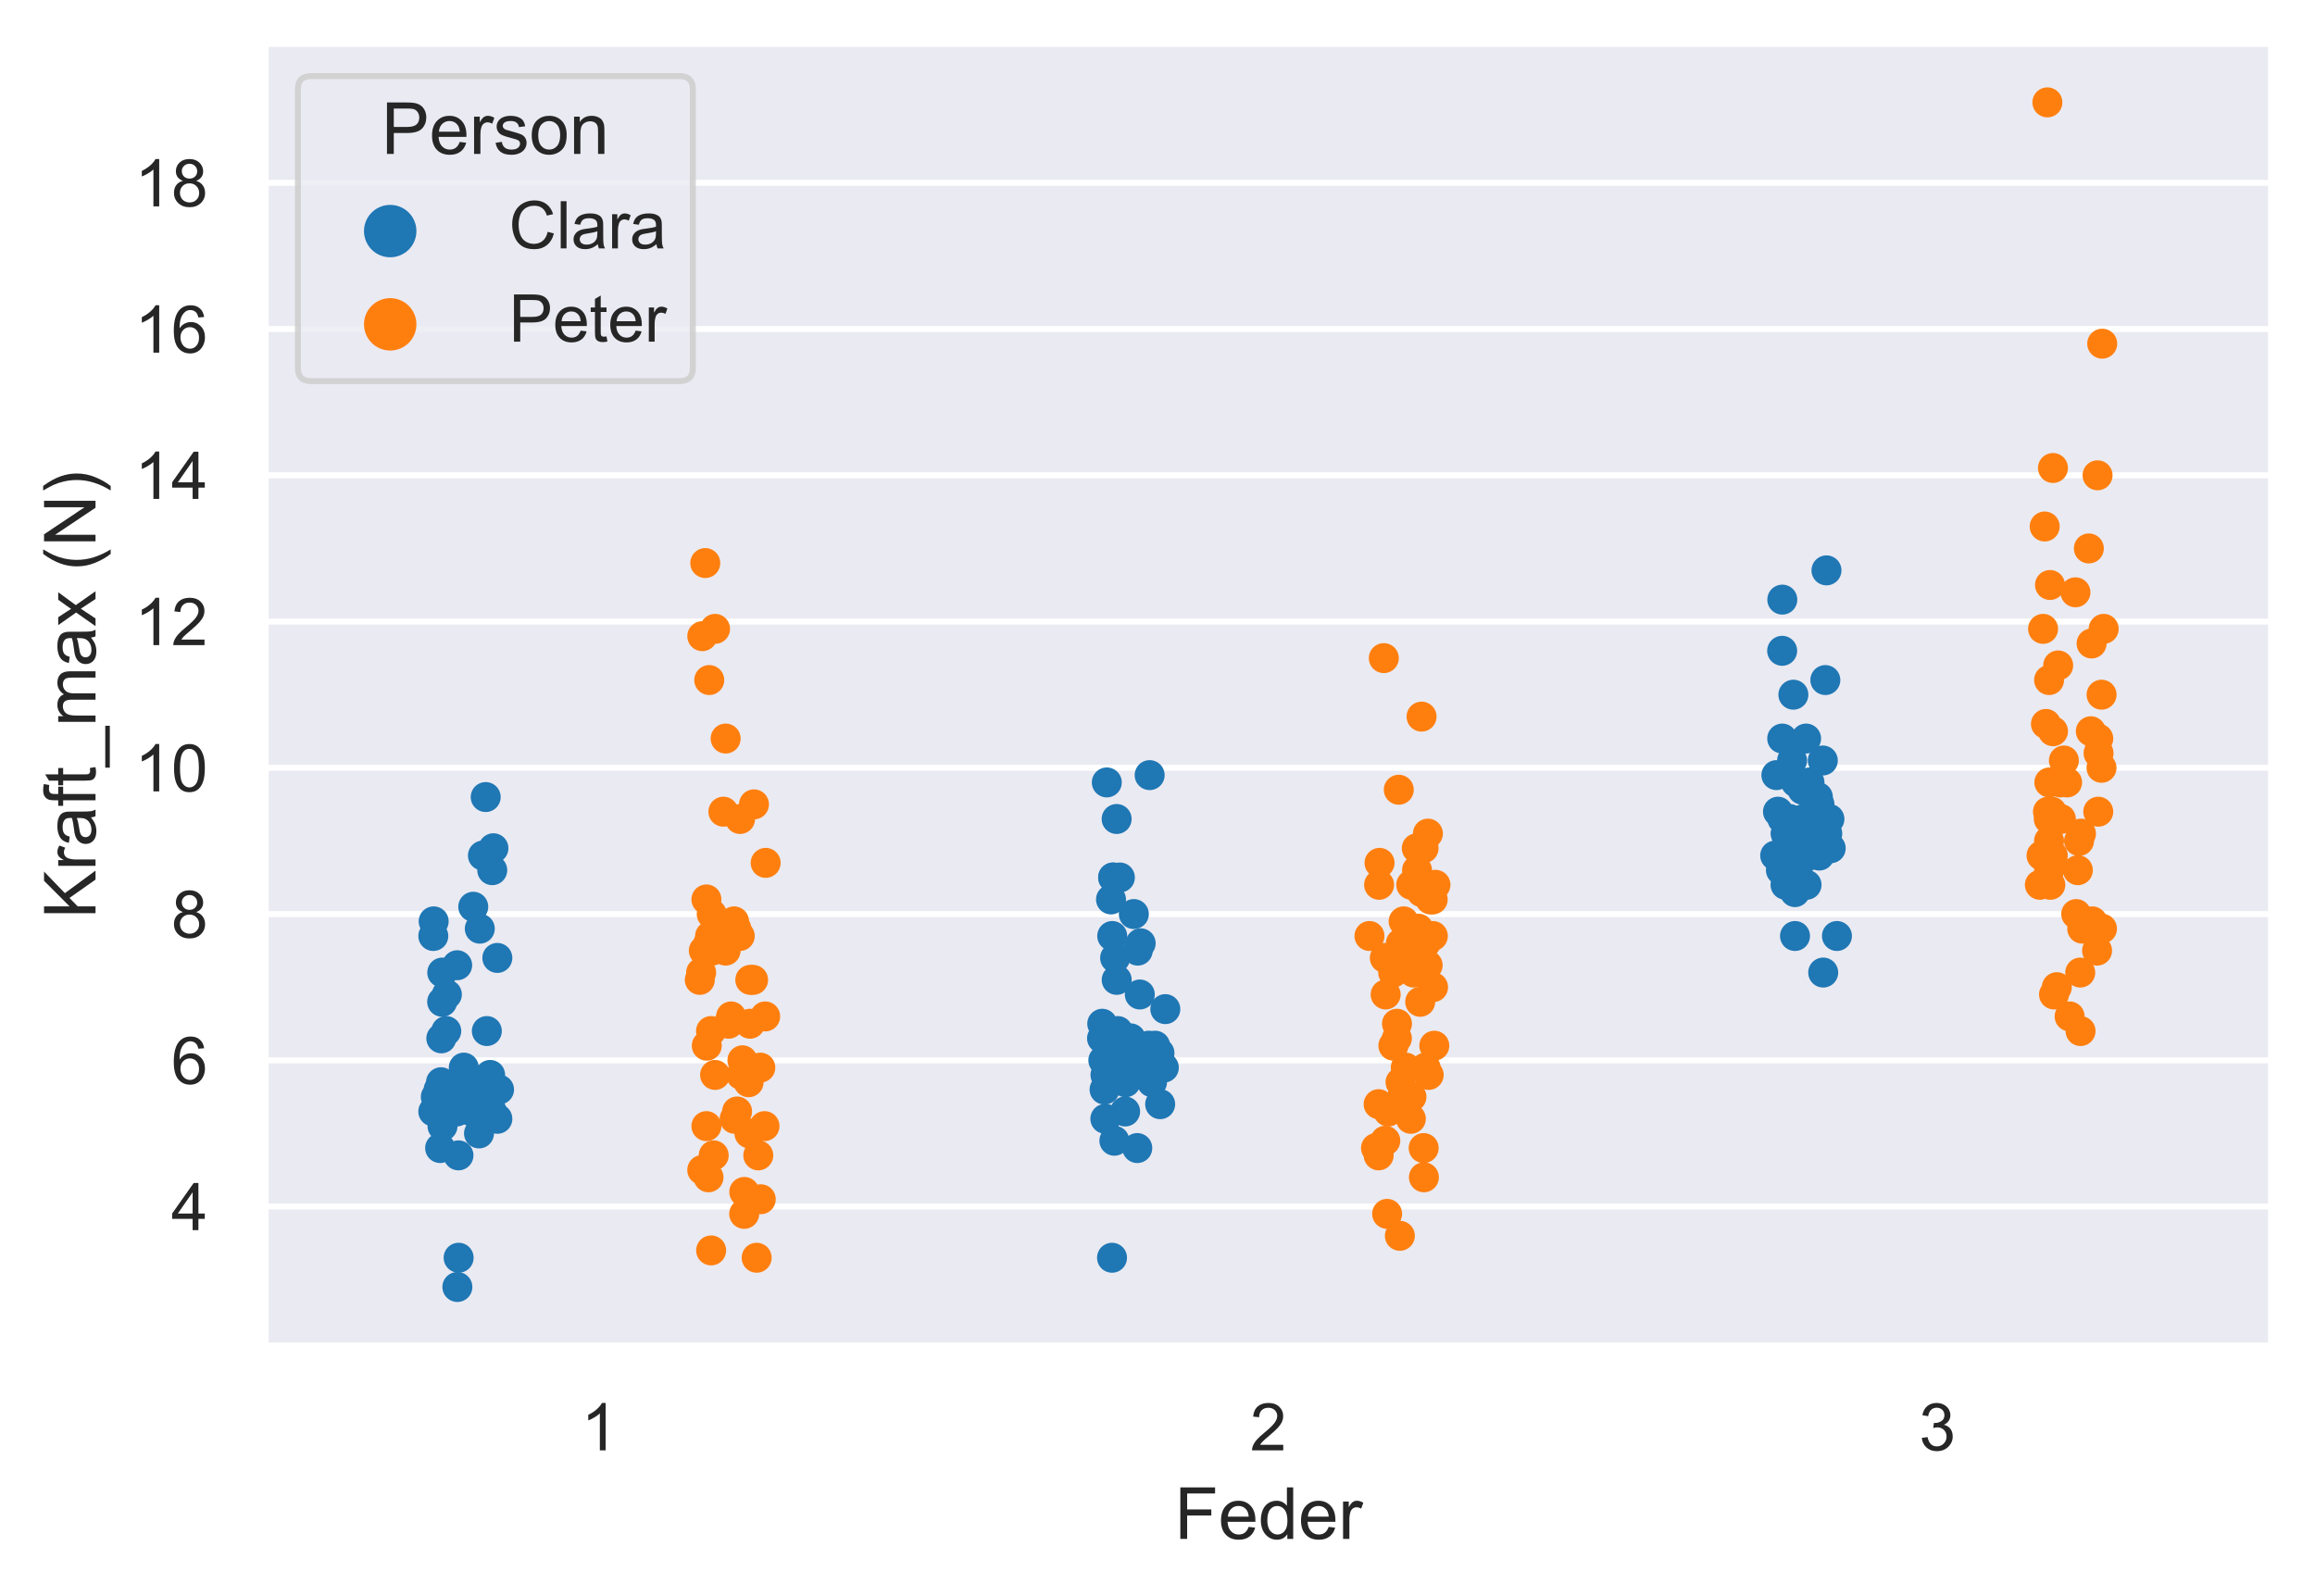 <?xml version="1.0" encoding="utf-8" standalone="no"?>
<!DOCTYPE svg PUBLIC "-//W3C//DTD SVG 1.1//EN"
  "http://www.w3.org/Graphics/SVG/1.1/DTD/svg11.dtd">
<!-- Created with matplotlib (https://matplotlib.org/) -->
<svg height="266.374pt" version="1.1" viewBox="0 0 386.195 266.374" width="386.195pt" xmlns="http://www.w3.org/2000/svg" xmlns:xlink="http://www.w3.org/1999/xlink">
 <defs>
  <style type="text/css">*{stroke-linecap:butt;stroke-linejoin:round;}</style>
 </defs>
 <g id="figure_1">
  <g id="patch_1">
   <path d="M 0 266.374 
L 386.195 266.374 
L 386.195 0 
L 0 0 
z
" style="fill:#ffffff;"/>
  </g>
  <g id="axes_1">
   <g id="patch_2">
    <path d="M 44.195 224.64 
L 378.995 224.64 
L 378.995 7.2 
L 44.195 7.2 
z
" style="fill:#eaeaf2;"/>
   </g>
   <g id="matplotlib.axis_1">
    <g id="xtick_1">
     <g id="text_1">
      <!-- 1 -->
      <g style="fill:#262626;" transform="translate(96.937 242.014)scale(0.11 -0.11)">
       <defs>
        <path d="M 37.25 0 
L 28.469 0 
L 28.469 56 
Q 25.297 52.984 20.141 49.953 
Q 14.984 46.922 10.891 45.406 
L 10.891 53.906 
Q 18.266 57.375 23.781 62.297 
Q 29.297 67.234 31.594 71.875 
L 37.25 71.875 
z
" id="ArialMT-49"/>
       </defs>
       <use xlink:href="#ArialMT-49"/>
      </g>
     </g>
    </g>
    <g id="xtick_2">
     <g id="text_2">
      <!-- 2 -->
      <g style="fill:#262626;" transform="translate(208.537 242.014)scale(0.11 -0.11)">
       <defs>
        <path d="M 50.344 8.453 
L 50.344 0 
L 3.031 0 
Q 2.938 3.172 4.047 6.109 
Q 5.859 10.938 9.828 15.625 
Q 13.812 20.312 21.344 26.469 
Q 33.016 36.031 37.109 41.625 
Q 41.219 47.219 41.219 52.203 
Q 41.219 57.422 37.469 61 
Q 33.734 64.594 27.734 64.594 
Q 21.391 64.594 17.578 60.781 
Q 13.766 56.984 13.719 50.25 
L 4.688 51.172 
Q 5.609 61.281 11.656 66.578 
Q 17.719 71.875 27.938 71.875 
Q 38.234 71.875 44.234 66.156 
Q 50.25 60.453 50.25 52 
Q 50.25 47.703 48.484 43.547 
Q 46.734 39.406 42.656 34.812 
Q 38.578 30.219 29.109 22.219 
Q 21.188 15.578 18.938 13.203 
Q 16.703 10.844 15.234 8.453 
z
" id="ArialMT-50"/>
       </defs>
       <use xlink:href="#ArialMT-50"/>
      </g>
     </g>
    </g>
    <g id="xtick_3">
     <g id="text_3">
      <!-- 3 -->
      <g style="fill:#262626;" transform="translate(320.137 242.014)scale(0.11 -0.11)">
       <defs>
        <path d="M 4.203 18.891 
L 12.984 20.062 
Q 14.5 12.594 18.141 9.297 
Q 21.781 6 27 6 
Q 33.203 6 37.469 10.297 
Q 41.75 14.594 41.75 20.953 
Q 41.75 27 37.797 30.922 
Q 33.844 34.859 27.734 34.859 
Q 25.25 34.859 21.531 33.891 
L 22.516 41.609 
Q 23.391 41.5 23.922 41.5 
Q 29.547 41.5 34.031 44.422 
Q 38.531 47.359 38.531 53.469 
Q 38.531 58.297 35.25 61.469 
Q 31.984 64.656 26.812 64.656 
Q 21.688 64.656 18.266 61.422 
Q 14.844 58.203 13.875 51.766 
L 5.078 53.328 
Q 6.688 62.156 12.391 67.016 
Q 18.109 71.875 26.609 71.875 
Q 32.469 71.875 37.391 69.359 
Q 42.328 66.844 44.938 62.5 
Q 47.562 58.156 47.562 53.266 
Q 47.562 48.641 45.062 44.828 
Q 42.578 41.016 37.703 38.766 
Q 44.047 37.312 47.562 32.688 
Q 51.078 28.078 51.078 21.141 
Q 51.078 11.766 44.234 5.25 
Q 37.406 -1.266 26.953 -1.266 
Q 17.531 -1.266 11.297 4.344 
Q 5.078 9.969 4.203 18.891 
z
" id="ArialMT-51"/>
       </defs>
       <use xlink:href="#ArialMT-51"/>
      </g>
     </g>
    </g>
    <g id="text_4">
     <!-- Feder -->
     <g style="fill:#262626;" transform="translate(195.923 256.789)scale(0.12 -0.12)">
      <defs>
       <path d="M 8.203 0 
L 8.203 71.578 
L 56.5 71.578 
L 56.5 63.141 
L 17.672 63.141 
L 17.672 40.969 
L 51.266 40.969 
L 51.266 32.516 
L 17.672 32.516 
L 17.672 0 
z
" id="ArialMT-70"/>
       <path d="M 42.094 16.703 
L 51.172 15.578 
Q 49.031 7.625 43.219 3.219 
Q 37.406 -1.172 28.375 -1.172 
Q 17 -1.172 10.328 5.828 
Q 3.656 12.844 3.656 25.484 
Q 3.656 38.578 10.391 45.797 
Q 17.141 53.031 27.875 53.031 
Q 38.281 53.031 44.875 45.953 
Q 51.469 38.875 51.469 26.031 
Q 51.469 25.25 51.422 23.688 
L 12.75 23.688 
Q 13.234 15.141 17.578 10.594 
Q 21.922 6.062 28.422 6.062 
Q 33.25 6.062 36.672 8.594 
Q 40.094 11.141 42.094 16.703 
z
M 13.234 30.906 
L 42.188 30.906 
Q 41.609 37.453 38.875 40.719 
Q 34.672 45.797 27.984 45.797 
Q 21.922 45.797 17.797 41.75 
Q 13.672 37.703 13.234 30.906 
z
" id="ArialMT-101"/>
       <path d="M 40.234 0 
L 40.234 6.547 
Q 35.297 -1.172 25.734 -1.172 
Q 19.531 -1.172 14.328 2.25 
Q 9.125 5.672 6.266 11.797 
Q 3.422 17.922 3.422 25.875 
Q 3.422 33.641 6 39.969 
Q 8.594 46.297 13.766 49.656 
Q 18.953 53.031 25.344 53.031 
Q 30.031 53.031 33.688 51.047 
Q 37.359 49.078 39.656 45.906 
L 39.656 71.578 
L 48.391 71.578 
L 48.391 0 
z
M 12.453 25.875 
Q 12.453 15.922 16.641 10.984 
Q 20.844 6.062 26.562 6.062 
Q 32.328 6.062 36.344 10.766 
Q 40.375 15.484 40.375 25.141 
Q 40.375 35.797 36.266 40.766 
Q 32.172 45.75 26.172 45.75 
Q 20.312 45.75 16.375 40.969 
Q 12.453 36.188 12.453 25.875 
z
" id="ArialMT-100"/>
       <path d="M 6.5 0 
L 6.5 51.859 
L 14.406 51.859 
L 14.406 44 
Q 17.438 49.516 20 51.266 
Q 22.562 53.031 25.641 53.031 
Q 30.078 53.031 34.672 50.203 
L 31.641 42.047 
Q 28.422 43.953 25.203 43.953 
Q 22.312 43.953 20.016 42.219 
Q 17.719 40.484 16.75 37.406 
Q 15.281 32.719 15.281 27.156 
L 15.281 0 
z
" id="ArialMT-114"/>
      </defs>
      <use xlink:href="#ArialMT-70"/>
      <use x="61.084" xlink:href="#ArialMT-101"/>
      <use x="116.699" xlink:href="#ArialMT-100"/>
      <use x="172.314" xlink:href="#ArialMT-101"/>
      <use x="227.93" xlink:href="#ArialMT-114"/>
     </g>
    </g>
   </g>
   <g id="matplotlib.axis_2">
    <g id="ytick_1">
     <g id="line2d_1">
      <path clip-path="url(#pc9bbc0d75b)" d="M 44.195 201.334 
L 378.995 201.334 
" style="fill:none;stroke:#ffffff;stroke-linecap:round;"/>
     </g>
     <g id="text_5">
      <!-- 4 -->
      <g style="fill:#262626;" transform="translate(28.578 205.271)scale(0.11 -0.11)">
       <defs>
        <path d="M 32.328 0 
L 32.328 17.141 
L 1.266 17.141 
L 1.266 25.203 
L 33.938 71.578 
L 41.109 71.578 
L 41.109 25.203 
L 50.781 25.203 
L 50.781 17.141 
L 41.109 17.141 
L 41.109 0 
z
M 32.328 25.203 
L 32.328 57.469 
L 9.906 25.203 
z
" id="ArialMT-52"/>
       </defs>
       <use xlink:href="#ArialMT-52"/>
      </g>
     </g>
    </g>
    <g id="ytick_2">
     <g id="line2d_2">
      <path clip-path="url(#pc9bbc0d75b)" d="M 44.195 176.93 
L 378.995 176.93 
" style="fill:none;stroke:#ffffff;stroke-linecap:round;"/>
     </g>
     <g id="text_6">
      <!-- 6 -->
      <g style="fill:#262626;" transform="translate(28.578 180.867)scale(0.11 -0.11)">
       <defs>
        <path d="M 49.75 54.047 
L 41.016 53.375 
Q 39.844 58.547 37.703 60.891 
Q 34.125 64.656 28.906 64.656 
Q 24.703 64.656 21.531 62.312 
Q 17.391 59.281 14.984 53.469 
Q 12.594 47.656 12.5 36.922 
Q 15.672 41.75 20.266 44.094 
Q 24.859 46.438 29.891 46.438 
Q 38.672 46.438 44.844 39.969 
Q 51.031 33.5 51.031 23.25 
Q 51.031 16.5 48.125 10.719 
Q 45.219 4.938 40.141 1.859 
Q 35.062 -1.219 28.609 -1.219 
Q 17.625 -1.219 10.688 6.859 
Q 3.766 14.938 3.766 33.5 
Q 3.766 54.25 11.422 63.672 
Q 18.109 71.875 29.438 71.875 
Q 37.891 71.875 43.281 67.141 
Q 48.688 62.406 49.75 54.047 
z
M 13.875 23.188 
Q 13.875 18.656 15.797 14.5 
Q 17.719 10.359 21.188 8.172 
Q 24.656 6 28.469 6 
Q 34.031 6 38.031 10.484 
Q 42.047 14.984 42.047 22.703 
Q 42.047 30.125 38.078 34.391 
Q 34.125 38.672 28.125 38.672 
Q 22.172 38.672 18.016 34.391 
Q 13.875 30.125 13.875 23.188 
z
" id="ArialMT-54"/>
       </defs>
       <use xlink:href="#ArialMT-54"/>
      </g>
     </g>
    </g>
    <g id="ytick_3">
     <g id="line2d_3">
      <path clip-path="url(#pc9bbc0d75b)" d="M 44.195 152.526 
L 378.995 152.526 
" style="fill:none;stroke:#ffffff;stroke-linecap:round;"/>
     </g>
     <g id="text_7">
      <!-- 8 -->
      <g style="fill:#262626;" transform="translate(28.578 156.463)scale(0.11 -0.11)">
       <defs>
        <path d="M 17.672 38.812 
Q 12.203 40.828 9.562 44.531 
Q 6.938 48.25 6.938 53.422 
Q 6.938 61.234 12.547 66.547 
Q 18.172 71.875 27.484 71.875 
Q 36.859 71.875 42.578 66.422 
Q 48.297 60.984 48.297 53.172 
Q 48.297 48.188 45.672 44.5 
Q 43.062 40.828 37.75 38.812 
Q 44.344 36.672 47.781 31.875 
Q 51.219 27.094 51.219 20.453 
Q 51.219 11.281 44.719 5.031 
Q 38.234 -1.219 27.641 -1.219 
Q 17.047 -1.219 10.547 5.047 
Q 4.047 11.328 4.047 20.703 
Q 4.047 27.688 7.594 32.391 
Q 11.141 37.109 17.672 38.812 
z
M 15.922 53.719 
Q 15.922 48.641 19.188 45.406 
Q 22.469 42.188 27.688 42.188 
Q 32.766 42.188 36.016 45.375 
Q 39.266 48.578 39.266 53.219 
Q 39.266 58.062 35.906 61.359 
Q 32.562 64.656 27.594 64.656 
Q 22.562 64.656 19.234 61.422 
Q 15.922 58.203 15.922 53.719 
z
M 13.094 20.656 
Q 13.094 16.891 14.875 13.375 
Q 16.656 9.859 20.172 7.922 
Q 23.688 6 27.734 6 
Q 34.031 6 38.125 10.047 
Q 42.234 14.109 42.234 20.359 
Q 42.234 26.703 38.016 30.859 
Q 33.797 35.016 27.438 35.016 
Q 21.234 35.016 17.156 30.906 
Q 13.094 26.812 13.094 20.656 
z
" id="ArialMT-56"/>
       </defs>
       <use xlink:href="#ArialMT-56"/>
      </g>
     </g>
    </g>
    <g id="ytick_4">
     <g id="line2d_4">
      <path clip-path="url(#pc9bbc0d75b)" d="M 44.195 128.122 
L 378.995 128.122 
" style="fill:none;stroke:#ffffff;stroke-linecap:round;"/>
     </g>
     <g id="text_8">
      <!-- 10 -->
      <g style="fill:#262626;" transform="translate(22.461 132.059)scale(0.11 -0.11)">
       <defs>
        <path d="M 4.156 35.297 
Q 4.156 48 6.766 55.734 
Q 9.375 63.484 14.516 67.672 
Q 19.672 71.875 27.484 71.875 
Q 33.25 71.875 37.594 69.547 
Q 41.938 67.234 44.766 62.859 
Q 47.609 58.5 49.219 52.219 
Q 50.828 45.953 50.828 35.297 
Q 50.828 22.703 48.234 14.969 
Q 45.656 7.234 40.5 3 
Q 35.359 -1.219 27.484 -1.219 
Q 17.141 -1.219 11.234 6.203 
Q 4.156 15.141 4.156 35.297 
z
M 13.188 35.297 
Q 13.188 17.672 17.312 11.828 
Q 21.438 6 27.484 6 
Q 33.547 6 37.672 11.859 
Q 41.797 17.719 41.797 35.297 
Q 41.797 52.984 37.672 58.781 
Q 33.547 64.594 27.391 64.594 
Q 21.344 64.594 17.719 59.469 
Q 13.188 52.938 13.188 35.297 
z
" id="ArialMT-48"/>
       </defs>
       <use xlink:href="#ArialMT-49"/>
       <use x="55.615" xlink:href="#ArialMT-48"/>
      </g>
     </g>
    </g>
    <g id="ytick_5">
     <g id="line2d_5">
      <path clip-path="url(#pc9bbc0d75b)" d="M 44.195 103.718 
L 378.995 103.718 
" style="fill:none;stroke:#ffffff;stroke-linecap:round;"/>
     </g>
     <g id="text_9">
      <!-- 12 -->
      <g style="fill:#262626;" transform="translate(22.461 107.655)scale(0.11 -0.11)">
       <use xlink:href="#ArialMT-49"/>
       <use x="55.615" xlink:href="#ArialMT-50"/>
      </g>
     </g>
    </g>
    <g id="ytick_6">
     <g id="line2d_6">
      <path clip-path="url(#pc9bbc0d75b)" d="M 44.195 79.314 
L 378.995 79.314 
" style="fill:none;stroke:#ffffff;stroke-linecap:round;"/>
     </g>
     <g id="text_10">
      <!-- 14 -->
      <g style="fill:#262626;" transform="translate(22.461 83.251)scale(0.11 -0.11)">
       <use xlink:href="#ArialMT-49"/>
       <use x="55.615" xlink:href="#ArialMT-52"/>
      </g>
     </g>
    </g>
    <g id="ytick_7">
     <g id="line2d_7">
      <path clip-path="url(#pc9bbc0d75b)" d="M 44.195 54.91 
L 378.995 54.91 
" style="fill:none;stroke:#ffffff;stroke-linecap:round;"/>
     </g>
     <g id="text_11">
      <!-- 16 -->
      <g style="fill:#262626;" transform="translate(22.461 58.847)scale(0.11 -0.11)">
       <use xlink:href="#ArialMT-49"/>
       <use x="55.615" xlink:href="#ArialMT-54"/>
      </g>
     </g>
    </g>
    <g id="ytick_8">
     <g id="line2d_8">
      <path clip-path="url(#pc9bbc0d75b)" d="M 44.195 30.506 
L 378.995 30.506 
" style="fill:none;stroke:#ffffff;stroke-linecap:round;"/>
     </g>
     <g id="text_12">
      <!-- 18 -->
      <g style="fill:#262626;" transform="translate(22.461 34.443)scale(0.11 -0.11)">
       <use xlink:href="#ArialMT-49"/>
       <use x="55.615" xlink:href="#ArialMT-56"/>
      </g>
     </g>
    </g>
    <g id="text_13">
     <!-- Kraft_max (N) -->
     <g style="fill:#262626;" transform="translate(15.936 153.257)rotate(-90)scale(0.12 -0.12)">
      <defs>
       <path d="M 7.328 0 
L 7.328 71.578 
L 16.797 71.578 
L 16.797 36.078 
L 52.344 71.578 
L 65.188 71.578 
L 35.156 42.578 
L 66.5 0 
L 54 0 
L 28.516 36.234 
L 16.797 24.812 
L 16.797 0 
z
" id="ArialMT-75"/>
       <path d="M 40.438 6.391 
Q 35.547 2.25 31.031 0.531 
Q 26.516 -1.172 21.344 -1.172 
Q 12.797 -1.172 8.203 3 
Q 3.609 7.172 3.609 13.672 
Q 3.609 17.484 5.344 20.625 
Q 7.078 23.781 9.891 25.688 
Q 12.703 27.594 16.219 28.562 
Q 18.797 29.25 24.031 29.891 
Q 34.672 31.156 39.703 32.906 
Q 39.75 34.719 39.75 35.203 
Q 39.75 40.578 37.25 42.781 
Q 33.891 45.75 27.25 45.75 
Q 21.047 45.75 18.094 43.578 
Q 15.141 41.406 13.719 35.891 
L 5.125 37.062 
Q 6.297 42.578 8.984 45.969 
Q 11.672 49.359 16.75 51.188 
Q 21.828 53.031 28.516 53.031 
Q 35.156 53.031 39.297 51.469 
Q 43.453 49.906 45.406 47.531 
Q 47.359 45.172 48.141 41.547 
Q 48.578 39.312 48.578 33.453 
L 48.578 21.734 
Q 48.578 9.469 49.141 6.219 
Q 49.703 2.984 51.375 0 
L 42.188 0 
Q 40.828 2.734 40.438 6.391 
z
M 39.703 26.031 
Q 34.906 24.078 25.344 22.703 
Q 19.922 21.922 17.672 20.938 
Q 15.438 19.969 14.203 18.094 
Q 12.984 16.219 12.984 13.922 
Q 12.984 10.406 15.641 8.062 
Q 18.312 5.719 23.438 5.719 
Q 28.516 5.719 32.469 7.938 
Q 36.422 10.156 38.281 14.016 
Q 39.703 17 39.703 22.797 
z
" id="ArialMT-97"/>
       <path d="M 8.688 0 
L 8.688 45.016 
L 0.922 45.016 
L 0.922 51.859 
L 8.688 51.859 
L 8.688 57.375 
Q 8.688 62.594 9.625 65.141 
Q 10.891 68.562 14.078 70.672 
Q 17.281 72.797 23.047 72.797 
Q 26.766 72.797 31.25 71.922 
L 29.938 64.266 
Q 27.203 64.75 24.75 64.75 
Q 20.75 64.75 19.094 63.031 
Q 17.438 61.328 17.438 56.641 
L 17.438 51.859 
L 27.547 51.859 
L 27.547 45.016 
L 17.438 45.016 
L 17.438 0 
z
" id="ArialMT-102"/>
       <path d="M 25.781 7.859 
L 27.047 0.094 
Q 23.344 -0.688 20.406 -0.688 
Q 15.625 -0.688 12.984 0.828 
Q 10.359 2.344 9.281 4.812 
Q 8.203 7.281 8.203 15.188 
L 8.203 45.016 
L 1.766 45.016 
L 1.766 51.859 
L 8.203 51.859 
L 8.203 64.703 
L 16.938 69.969 
L 16.938 51.859 
L 25.781 51.859 
L 25.781 45.016 
L 16.938 45.016 
L 16.938 14.703 
Q 16.938 10.938 17.406 9.859 
Q 17.875 8.797 18.922 8.156 
Q 19.969 7.516 21.922 7.516 
Q 23.391 7.516 25.781 7.859 
z
" id="ArialMT-116"/>
       <path d="M -1.516 -19.875 
L -1.516 -13.531 
L 56.734 -13.531 
L 56.734 -19.875 
z
" id="ArialMT-95"/>
       <path d="M 6.594 0 
L 6.594 51.859 
L 14.453 51.859 
L 14.453 44.578 
Q 16.891 48.391 20.938 50.703 
Q 25 53.031 30.172 53.031 
Q 35.938 53.031 39.625 50.641 
Q 43.312 48.25 44.828 43.953 
Q 50.984 53.031 60.844 53.031 
Q 68.562 53.031 72.703 48.75 
Q 76.859 44.484 76.859 35.594 
L 76.859 0 
L 68.109 0 
L 68.109 32.672 
Q 68.109 37.938 67.25 40.25 
Q 66.406 42.578 64.156 43.984 
Q 61.922 45.406 58.891 45.406 
Q 53.422 45.406 49.797 41.766 
Q 46.188 38.141 46.188 30.125 
L 46.188 0 
L 37.406 0 
L 37.406 33.688 
Q 37.406 39.547 35.25 42.469 
Q 33.109 45.406 28.219 45.406 
Q 24.516 45.406 21.359 43.453 
Q 18.219 41.5 16.797 37.734 
Q 15.375 33.984 15.375 26.906 
L 15.375 0 
z
" id="ArialMT-109"/>
       <path d="M 0.734 0 
L 19.672 26.953 
L 2.156 51.859 
L 13.141 51.859 
L 21.094 39.703 
Q 23.344 36.234 24.703 33.891 
Q 26.859 37.109 28.656 39.594 
L 37.406 51.859 
L 47.906 51.859 
L 29.984 27.438 
L 49.266 0 
L 38.484 0 
L 27.828 16.109 
L 25 20.453 
L 11.375 0 
z
" id="ArialMT-120"/>
       <path id="ArialMT-32"/>
       <path d="M 23.391 -21.047 
Q 16.109 -11.859 11.078 0.438 
Q 6.062 12.75 6.062 25.922 
Q 6.062 37.547 9.812 48.188 
Q 14.203 60.547 23.391 72.797 
L 29.688 72.797 
Q 23.781 62.641 21.875 58.297 
Q 18.891 51.562 17.188 44.234 
Q 15.094 35.109 15.094 25.875 
Q 15.094 2.391 29.688 -21.047 
z
" id="ArialMT-40"/>
       <path d="M 7.625 0 
L 7.625 71.578 
L 17.328 71.578 
L 54.938 15.375 
L 54.938 71.578 
L 64.016 71.578 
L 64.016 0 
L 54.297 0 
L 16.703 56.25 
L 16.703 0 
z
" id="ArialMT-78"/>
       <path d="M 12.359 -21.047 
L 6.062 -21.047 
Q 20.656 2.391 20.656 25.875 
Q 20.656 35.062 18.562 44.094 
Q 16.891 51.422 13.922 58.156 
Q 12.016 62.547 6.062 72.797 
L 12.359 72.797 
Q 21.531 60.547 25.922 48.188 
Q 29.688 37.547 29.688 25.922 
Q 29.688 12.75 24.625 0.438 
Q 19.578 -11.859 12.359 -21.047 
z
" id="ArialMT-41"/>
      </defs>
      <use xlink:href="#ArialMT-75"/>
      <use x="66.699" xlink:href="#ArialMT-114"/>
      <use x="100" xlink:href="#ArialMT-97"/>
      <use x="155.615" xlink:href="#ArialMT-102"/>
      <use x="183.398" xlink:href="#ArialMT-116"/>
      <use x="211.182" xlink:href="#ArialMT-95"/>
      <use x="266.797" xlink:href="#ArialMT-109"/>
      <use x="350.098" xlink:href="#ArialMT-97"/>
      <use x="405.713" xlink:href="#ArialMT-120"/>
      <use x="455.713" xlink:href="#ArialMT-32"/>
      <use x="483.496" xlink:href="#ArialMT-40"/>
      <use x="516.797" xlink:href="#ArialMT-78"/>
      <use x="589.014" xlink:href="#ArialMT-41"/>
     </g>
    </g>
   </g>
   <g id="PathCollection_1"/>
   <g id="PathCollection_2"/>
   <g id="patch_3">
    <path d="M 44.195 224.64 
L 44.195 7.2 
" style="fill:none;stroke:#ffffff;stroke-linecap:square;stroke-linejoin:miter;stroke-width:1.25;"/>
   </g>
   <g id="patch_4">
    <path d="M 378.995 224.64 
L 378.995 7.2 
" style="fill:none;stroke:#ffffff;stroke-linecap:square;stroke-linejoin:miter;stroke-width:1.25;"/>
   </g>
   <g id="patch_5">
    <path d="M 44.195 224.64 
L 378.995 224.64 
" style="fill:none;stroke:#ffffff;stroke-linecap:square;stroke-linejoin:miter;stroke-width:1.25;"/>
   </g>
   <g id="patch_6">
    <path d="M 44.195 7.2 
L 378.995 7.2 
" style="fill:none;stroke:#ffffff;stroke-linecap:square;stroke-linejoin:miter;stroke-width:1.25;"/>
   </g>
   <g id="PathCollection_3">
    <defs>
     <path d="M 0 2.5 
C 0.663 2.5 1.299 2.237 1.768 1.768 
C 2.237 1.299 2.5 0.663 2.5 -0 
C 2.5 -0.663 2.237 -1.299 1.768 -1.768 
C 1.299 -2.237 0.663 -2.5 0 -2.5 
C -0.663 -2.5 -1.299 -2.237 -1.768 -1.768 
C -2.237 -1.299 -2.5 -0.663 -2.5 0 
C -2.5 0.663 -2.237 1.299 -1.768 1.768 
C -1.299 2.237 -0.663 2.5 0 2.5 
z
" id="C0_0_0ef7251f15"/>
    </defs>
    <g clip-path="url(#pc9bbc0d75b)">
     <use style="fill:#1f77b4;" x="76.765" xlink:href="#C0_0_0ef7251f15" y="184.251"/>
    </g>
    <g clip-path="url(#pc9bbc0d75b)">
     <use style="fill:#1f77b4;" x="78.726" xlink:href="#C0_0_0ef7251f15" y="185.472"/>
    </g>
    <g clip-path="url(#pc9bbc0d75b)">
     <use style="fill:#1f77b4;" x="81.511" xlink:href="#C0_0_0ef7251f15" y="184.251"/>
    </g>
    <g clip-path="url(#pc9bbc0d75b)">
     <use style="fill:#1f77b4;" x="76.166" xlink:href="#C0_0_0ef7251f15" y="185.472"/>
    </g>
    <g clip-path="url(#pc9bbc0d75b)">
     <use style="fill:#1f77b4;" x="72.286" xlink:href="#C0_0_0ef7251f15" y="185.472"/>
    </g>
    <g clip-path="url(#pc9bbc0d75b)">
     <use style="fill:#1f77b4;" x="73.623" xlink:href="#C0_0_0ef7251f15" y="173.269"/>
    </g>
    <g clip-path="url(#pc9bbc0d75b)">
     <use style="fill:#1f77b4;" x="74.625" xlink:href="#C0_0_0ef7251f15" y="181.811"/>
    </g>
    <g clip-path="url(#pc9bbc0d75b)">
     <use style="fill:#1f77b4;" x="82.972" xlink:href="#C0_0_0ef7251f15" y="186.692"/>
    </g>
    <g clip-path="url(#pc9bbc0d75b)">
     <use style="fill:#1f77b4;" x="77.371" xlink:href="#C0_0_0ef7251f15" y="178.15"/>
    </g>
    <g clip-path="url(#pc9bbc0d75b)">
     <use style="fill:#1f77b4;" x="74.649" xlink:href="#C0_0_0ef7251f15" y="185.472"/>
    </g>
    <g clip-path="url(#pc9bbc0d75b)">
     <use style="fill:#1f77b4;" x="78.915" xlink:href="#C0_0_0ef7251f15" y="180.591"/>
    </g>
    <g clip-path="url(#pc9bbc0d75b)">
     <use style="fill:#1f77b4;" x="82.751" xlink:href="#C0_0_0ef7251f15" y="181.811"/>
    </g>
    <g clip-path="url(#pc9bbc0d75b)">
     <use style="fill:#1f77b4;" x="73.821" xlink:href="#C0_0_0ef7251f15" y="187.912"/>
    </g>
    <g clip-path="url(#pc9bbc0d75b)">
     <use style="fill:#1f77b4;" x="81.762" xlink:href="#C0_0_0ef7251f15" y="179.371"/>
    </g>
    <g clip-path="url(#pc9bbc0d75b)">
     <use style="fill:#1f77b4;" x="72.702" xlink:href="#C0_0_0ef7251f15" y="183.031"/>
    </g>
    <g clip-path="url(#pc9bbc0d75b)">
     <use style="fill:#1f77b4;" x="73.503" xlink:href="#C0_0_0ef7251f15" y="185.472"/>
    </g>
    <g clip-path="url(#pc9bbc0d75b)">
     <use style="fill:#1f77b4;" x="73.383" xlink:href="#C0_0_0ef7251f15" y="185.472"/>
    </g>
    <g clip-path="url(#pc9bbc0d75b)">
     <use style="fill:#1f77b4;" x="74.453" xlink:href="#C0_0_0ef7251f15" y="183.031"/>
    </g>
    <g clip-path="url(#pc9bbc0d75b)">
     <use style="fill:#1f77b4;" x="82.052" xlink:href="#C0_0_0ef7251f15" y="185.472"/>
    </g>
    <g clip-path="url(#pc9bbc0d75b)">
     <use style="fill:#1f77b4;" x="73.177" xlink:href="#C0_0_0ef7251f15" y="181.811"/>
    </g>
    <g clip-path="url(#pc9bbc0d75b)">
     <use style="fill:#1f77b4;" x="80.443" xlink:href="#C0_0_0ef7251f15" y="181.811"/>
    </g>
    <g clip-path="url(#pc9bbc0d75b)">
     <use style="fill:#1f77b4;" x="80.764" xlink:href="#C0_0_0ef7251f15" y="185.472"/>
    </g>
    <g clip-path="url(#pc9bbc0d75b)">
     <use style="fill:#1f77b4;" x="80.756" xlink:href="#C0_0_0ef7251f15" y="184.251"/>
    </g>
    <g clip-path="url(#pc9bbc0d75b)">
     <use style="fill:#1f77b4;" x="79.79" xlink:href="#C0_0_0ef7251f15" y="181.811"/>
    </g>
    <g clip-path="url(#pc9bbc0d75b)">
     <use style="fill:#1f77b4;" x="81.176" xlink:href="#C0_0_0ef7251f15" y="184.251"/>
    </g>
    <g clip-path="url(#pc9bbc0d75b)">
     <use style="fill:#1f77b4;" x="75.204" xlink:href="#C0_0_0ef7251f15" y="184.251"/>
    </g>
    <g clip-path="url(#pc9bbc0d75b)">
     <use style="fill:#1f77b4;" x="73.57" xlink:href="#C0_0_0ef7251f15" y="180.591"/>
    </g>
    <g clip-path="url(#pc9bbc0d75b)">
     <use style="fill:#1f77b4;" x="82.12" xlink:href="#C0_0_0ef7251f15" y="145.205"/>
    </g>
    <g clip-path="url(#pc9bbc0d75b)">
     <use style="fill:#1f77b4;" x="81.217" xlink:href="#C0_0_0ef7251f15" y="172.049"/>
    </g>
    <g clip-path="url(#pc9bbc0d75b)">
     <use style="fill:#1f77b4;" x="81.025" xlink:href="#C0_0_0ef7251f15" y="133.003"/>
    </g>
    <g clip-path="url(#pc9bbc0d75b)">
     <use style="fill:#1f77b4;" x="83.251" xlink:href="#C0_0_0ef7251f15" y="181.811"/>
    </g>
    <g clip-path="url(#pc9bbc0d75b)">
     <use style="fill:#1f77b4;" x="80.564" xlink:href="#C0_0_0ef7251f15" y="142.764"/>
    </g>
    <g clip-path="url(#pc9bbc0d75b)">
     <use style="fill:#1f77b4;" x="76.304" xlink:href="#C0_0_0ef7251f15" y="183.031"/>
    </g>
    <g clip-path="url(#pc9bbc0d75b)">
     <use style="fill:#1f77b4;" x="74.549" xlink:href="#C0_0_0ef7251f15" y="165.948"/>
    </g>
    <g clip-path="url(#pc9bbc0d75b)">
     <use style="fill:#1f77b4;" x="72.347" xlink:href="#C0_0_0ef7251f15" y="153.746"/>
    </g>
    <g clip-path="url(#pc9bbc0d75b)">
     <use style="fill:#1f77b4;" x="74.445" xlink:href="#C0_0_0ef7251f15" y="172.049"/>
    </g>
    <g clip-path="url(#pc9bbc0d75b)">
     <use style="fill:#1f77b4;" x="76.301" xlink:href="#C0_0_0ef7251f15" y="214.756"/>
    </g>
    <g clip-path="url(#pc9bbc0d75b)">
     <use style="fill:#1f77b4;" x="78.95" xlink:href="#C0_0_0ef7251f15" y="151.306"/>
    </g>
    <g clip-path="url(#pc9bbc0d75b)">
     <use style="fill:#1f77b4;" x="79.908" xlink:href="#C0_0_0ef7251f15" y="189.132"/>
    </g>
    <g clip-path="url(#pc9bbc0d75b)">
     <use style="fill:#1f77b4;" x="72.285" xlink:href="#C0_0_0ef7251f15" y="156.187"/>
    </g>
    <g clip-path="url(#pc9bbc0d75b)">
     <use style="fill:#1f77b4;" x="73.426" xlink:href="#C0_0_0ef7251f15" y="191.573"/>
    </g>
    <g clip-path="url(#pc9bbc0d75b)">
     <use style="fill:#1f77b4;" x="82.7" xlink:href="#C0_0_0ef7251f15" y="181.811"/>
    </g>
    <g clip-path="url(#pc9bbc0d75b)">
     <use style="fill:#1f77b4;" x="82.968" xlink:href="#C0_0_0ef7251f15" y="159.847"/>
    </g>
    <g clip-path="url(#pc9bbc0d75b)">
     <use style="fill:#1f77b4;" x="76.483" xlink:href="#C0_0_0ef7251f15" y="192.793"/>
    </g>
    <g clip-path="url(#pc9bbc0d75b)">
     <use style="fill:#1f77b4;" x="73.778" xlink:href="#C0_0_0ef7251f15" y="162.288"/>
    </g>
    <g clip-path="url(#pc9bbc0d75b)">
     <use style="fill:#1f77b4;" x="76.512" xlink:href="#C0_0_0ef7251f15" y="209.876"/>
    </g>
    <g clip-path="url(#pc9bbc0d75b)">
     <use style="fill:#1f77b4;" x="82.314" xlink:href="#C0_0_0ef7251f15" y="141.544"/>
    </g>
    <g clip-path="url(#pc9bbc0d75b)">
     <use style="fill:#1f77b4;" x="73.764" xlink:href="#C0_0_0ef7251f15" y="167.168"/>
    </g>
    <g clip-path="url(#pc9bbc0d75b)">
     <use style="fill:#1f77b4;" x="76.266" xlink:href="#C0_0_0ef7251f15" y="161.067"/>
    </g>
    <g clip-path="url(#pc9bbc0d75b)">
     <use style="fill:#1f77b4;" x="80.04" xlink:href="#C0_0_0ef7251f15" y="154.966"/>
    </g>
   </g>
   <g id="PathCollection_4">
    <defs>
     <path d="M 0 2.5 
C 0.663 2.5 1.299 2.237 1.768 1.768 
C 2.237 1.299 2.5 0.663 2.5 -0 
C 2.5 -0.663 2.237 -1.299 1.768 -1.768 
C 1.299 -2.237 0.663 -2.5 0 -2.5 
C -0.663 -2.5 -1.299 -2.237 -1.768 -1.768 
C -2.237 -1.299 -2.5 -0.663 -2.5 0 
C -2.5 0.663 -2.237 1.299 -1.768 1.768 
C -1.299 2.237 -0.663 2.5 0 2.5 
z
" id="C1_0_6cbee12e19"/>
    </defs>
    <g clip-path="url(#pc9bbc0d75b)">
     <use style="fill:#ff7f0e;" x="119.063" xlink:href="#C1_0_6cbee12e19" y="192.793"/>
    </g>
    <g clip-path="url(#pc9bbc0d75b)">
     <use style="fill:#ff7f0e;" x="123.855" xlink:href="#C1_0_6cbee12e19" y="176.93"/>
    </g>
    <g clip-path="url(#pc9bbc0d75b)">
     <use style="fill:#ff7f0e;" x="126.837" xlink:href="#C1_0_6cbee12e19" y="178.15"/>
    </g>
    <g clip-path="url(#pc9bbc0d75b)">
     <use style="fill:#ff7f0e;" x="127.648" xlink:href="#C1_0_6cbee12e19" y="169.609"/>
    </g>
    <g clip-path="url(#pc9bbc0d75b)">
     <use style="fill:#ff7f0e;" x="122.963" xlink:href="#C1_0_6cbee12e19" y="185.472"/>
    </g>
    <g clip-path="url(#pc9bbc0d75b)">
     <use style="fill:#ff7f0e;" x="126.911" xlink:href="#C1_0_6cbee12e19" y="200.114"/>
    </g>
    <g clip-path="url(#pc9bbc0d75b)">
     <use style="fill:#ff7f0e;" x="118.733" xlink:href="#C1_0_6cbee12e19" y="152.526"/>
    </g>
    <g clip-path="url(#pc9bbc0d75b)">
     <use style="fill:#ff7f0e;" x="125.635" xlink:href="#C1_0_6cbee12e19" y="163.508"/>
    </g>
    <g clip-path="url(#pc9bbc0d75b)">
     <use style="fill:#ff7f0e;" x="122.559" xlink:href="#C1_0_6cbee12e19" y="186.692"/>
    </g>
    <g clip-path="url(#pc9bbc0d75b)">
     <use style="fill:#ff7f0e;" x="125.119" xlink:href="#C1_0_6cbee12e19" y="170.829"/>
    </g>
    <g clip-path="url(#pc9bbc0d75b)">
     <use style="fill:#ff7f0e;" x="124.127" xlink:href="#C1_0_6cbee12e19" y="178.15"/>
    </g>
    <g clip-path="url(#pc9bbc0d75b)">
     <use style="fill:#ff7f0e;" x="124.162" xlink:href="#C1_0_6cbee12e19" y="198.894"/>
    </g>
    <g clip-path="url(#pc9bbc0d75b)">
     <use style="fill:#ff7f0e;" x="121.966" xlink:href="#C1_0_6cbee12e19" y="169.609"/>
    </g>
    <g clip-path="url(#pc9bbc0d75b)">
     <use style="fill:#ff7f0e;" x="124.149" xlink:href="#C1_0_6cbee12e19" y="202.554"/>
    </g>
    <g clip-path="url(#pc9bbc0d75b)">
     <use style="fill:#ff7f0e;" x="121.05" xlink:href="#C1_0_6cbee12e19" y="158.627"/>
    </g>
    <g clip-path="url(#pc9bbc0d75b)">
     <use style="fill:#ff7f0e;" x="118.8" xlink:href="#C1_0_6cbee12e19" y="158.627"/>
    </g>
    <g clip-path="url(#pc9bbc0d75b)">
     <use style="fill:#ff7f0e;" x="125.164" xlink:href="#C1_0_6cbee12e19" y="163.508"/>
    </g>
    <g clip-path="url(#pc9bbc0d75b)">
     <use style="fill:#ff7f0e;" x="119.109" xlink:href="#C1_0_6cbee12e19" y="156.187"/>
    </g>
    <g clip-path="url(#pc9bbc0d75b)">
     <use style="fill:#ff7f0e;" x="118.634" xlink:href="#C1_0_6cbee12e19" y="208.655"/>
    </g>
    <g clip-path="url(#pc9bbc0d75b)">
     <use style="fill:#ff7f0e;" x="121.552" xlink:href="#C1_0_6cbee12e19" y="170.829"/>
    </g>
    <g clip-path="url(#pc9bbc0d75b)">
     <use style="fill:#ff7f0e;" x="119.292" xlink:href="#C1_0_6cbee12e19" y="179.371"/>
    </g>
    <g clip-path="url(#pc9bbc0d75b)">
     <use style="fill:#ff7f0e;" x="117.845" xlink:href="#C1_0_6cbee12e19" y="187.912"/>
    </g>
    <g clip-path="url(#pc9bbc0d75b)">
     <use style="fill:#ff7f0e;" x="116.966" xlink:href="#C1_0_6cbee12e19" y="162.288"/>
    </g>
    <g clip-path="url(#pc9bbc0d75b)">
     <use style="fill:#ff7f0e;" x="124.882" xlink:href="#C1_0_6cbee12e19" y="180.591"/>
    </g>
    <g clip-path="url(#pc9bbc0d75b)">
     <use style="fill:#ff7f0e;" x="118.193" xlink:href="#C1_0_6cbee12e19" y="196.453"/>
    </g>
    <g clip-path="url(#pc9bbc0d75b)">
     <use style="fill:#ff7f0e;" x="127.539" xlink:href="#C1_0_6cbee12e19" y="187.912"/>
    </g>
    <g clip-path="url(#pc9bbc0d75b)">
     <use style="fill:#ff7f0e;" x="117.844" xlink:href="#C1_0_6cbee12e19" y="150.086"/>
    </g>
    <g clip-path="url(#pc9bbc0d75b)">
     <use style="fill:#ff7f0e;" x="126.499" xlink:href="#C1_0_6cbee12e19" y="192.793"/>
    </g>
    <g clip-path="url(#pc9bbc0d75b)">
     <use style="fill:#ff7f0e;" x="118.46" xlink:href="#C1_0_6cbee12e19" y="156.187"/>
    </g>
    <g clip-path="url(#pc9bbc0d75b)">
     <use style="fill:#ff7f0e;" x="122.456" xlink:href="#C1_0_6cbee12e19" y="153.746"/>
    </g>
    <g clip-path="url(#pc9bbc0d75b)">
     <use style="fill:#ff7f0e;" x="125.023" xlink:href="#C1_0_6cbee12e19" y="189.132"/>
    </g>
    <g clip-path="url(#pc9bbc0d75b)">
     <use style="fill:#ff7f0e;" x="117.152" xlink:href="#C1_0_6cbee12e19" y="195.233"/>
    </g>
    <g clip-path="url(#pc9bbc0d75b)">
     <use style="fill:#ff7f0e;" x="118.613" xlink:href="#C1_0_6cbee12e19" y="172.049"/>
    </g>
    <g clip-path="url(#pc9bbc0d75b)">
     <use style="fill:#ff7f0e;" x="117.159" xlink:href="#C1_0_6cbee12e19" y="106.158"/>
    </g>
    <g clip-path="url(#pc9bbc0d75b)">
     <use style="fill:#ff7f0e;" x="127.731" xlink:href="#C1_0_6cbee12e19" y="143.985"/>
    </g>
    <g clip-path="url(#pc9bbc0d75b)">
     <use style="fill:#ff7f0e;" x="123.458" xlink:href="#C1_0_6cbee12e19" y="136.663"/>
    </g>
    <g clip-path="url(#pc9bbc0d75b)">
     <use style="fill:#ff7f0e;" x="117.657" xlink:href="#C1_0_6cbee12e19" y="93.956"/>
    </g>
    <g clip-path="url(#pc9bbc0d75b)">
     <use style="fill:#ff7f0e;" x="125.782" xlink:href="#C1_0_6cbee12e19" y="134.223"/>
    </g>
    <g clip-path="url(#pc9bbc0d75b)">
     <use style="fill:#ff7f0e;" x="126.229" xlink:href="#C1_0_6cbee12e19" y="209.876"/>
    </g>
    <g clip-path="url(#pc9bbc0d75b)">
     <use style="fill:#ff7f0e;" x="123.651" xlink:href="#C1_0_6cbee12e19" y="179.371"/>
    </g>
    <g clip-path="url(#pc9bbc0d75b)">
     <use style="fill:#ff7f0e;" x="116.744" xlink:href="#C1_0_6cbee12e19" y="163.508"/>
    </g>
    <g clip-path="url(#pc9bbc0d75b)">
     <use style="fill:#ff7f0e;" x="123.41" xlink:href="#C1_0_6cbee12e19" y="156.187"/>
    </g>
    <g clip-path="url(#pc9bbc0d75b)">
     <use style="fill:#ff7f0e;" x="121.054" xlink:href="#C1_0_6cbee12e19" y="123.241"/>
    </g>
    <g clip-path="url(#pc9bbc0d75b)">
     <use style="fill:#ff7f0e;" x="118.319" xlink:href="#C1_0_6cbee12e19" y="113.48"/>
    </g>
    <g clip-path="url(#pc9bbc0d75b)">
     <use style="fill:#ff7f0e;" x="117.908" xlink:href="#C1_0_6cbee12e19" y="174.49"/>
    </g>
    <g clip-path="url(#pc9bbc0d75b)">
     <use style="fill:#ff7f0e;" x="122.846" xlink:href="#C1_0_6cbee12e19" y="154.966"/>
    </g>
    <g clip-path="url(#pc9bbc0d75b)">
     <use style="fill:#ff7f0e;" x="117.413" xlink:href="#C1_0_6cbee12e19" y="158.627"/>
    </g>
    <g clip-path="url(#pc9bbc0d75b)">
     <use style="fill:#ff7f0e;" x="120.676" xlink:href="#C1_0_6cbee12e19" y="135.443"/>
    </g>
    <g clip-path="url(#pc9bbc0d75b)">
     <use style="fill:#ff7f0e;" x="119.289" xlink:href="#C1_0_6cbee12e19" y="104.938"/>
    </g>
    <g clip-path="url(#pc9bbc0d75b)">
     <use style="fill:#ff7f0e;" x="118.181" xlink:href="#C1_0_6cbee12e19" y="157.407"/>
    </g>
   </g>
   <g id="PathCollection_5">
    <defs>
     <path d="M 0 2.5 
C 0.663 2.5 1.299 2.237 1.768 1.768 
C 2.237 1.299 2.5 0.663 2.5 -0 
C 2.5 -0.663 2.237 -1.299 1.768 -1.768 
C 1.299 -2.237 0.663 -2.5 0 -2.5 
C -0.663 -2.5 -1.299 -2.237 -1.768 -1.768 
C -2.237 -1.299 -2.5 -0.663 -2.5 0 
C -2.5 0.663 -2.237 1.299 -1.768 1.768 
C -1.299 2.237 -0.663 2.5 0 2.5 
z
" id="C2_0_0f6cf25284"/>
    </defs>
    <g clip-path="url(#pc9bbc0d75b)">
     <use style="fill:#1f77b4;" x="193.542" xlink:href="#C2_0_0f6cf25284" y="184.251"/>
    </g>
    <g clip-path="url(#pc9bbc0d75b)">
     <use style="fill:#1f77b4;" x="192.444" xlink:href="#C2_0_0f6cf25284" y="176.93"/>
    </g>
    <g clip-path="url(#pc9bbc0d75b)">
     <use style="fill:#1f77b4;" x="193.425" xlink:href="#C2_0_0f6cf25284" y="175.71"/>
    </g>
    <g clip-path="url(#pc9bbc0d75b)">
     <use style="fill:#1f77b4;" x="186.478" xlink:href="#C2_0_0f6cf25284" y="172.049"/>
    </g>
    <g clip-path="url(#pc9bbc0d75b)">
     <use style="fill:#1f77b4;" x="187.776" xlink:href="#C2_0_0f6cf25284" y="180.591"/>
    </g>
    <g clip-path="url(#pc9bbc0d75b)">
     <use style="fill:#1f77b4;" x="184.06" xlink:href="#C2_0_0f6cf25284" y="176.93"/>
    </g>
    <g clip-path="url(#pc9bbc0d75b)">
     <use style="fill:#1f77b4;" x="192.775" xlink:href="#C2_0_0f6cf25284" y="176.93"/>
    </g>
    <g clip-path="url(#pc9bbc0d75b)">
     <use style="fill:#1f77b4;" x="192.71" xlink:href="#C2_0_0f6cf25284" y="174.49"/>
    </g>
    <g clip-path="url(#pc9bbc0d75b)">
     <use style="fill:#1f77b4;" x="191.622" xlink:href="#C2_0_0f6cf25284" y="174.49"/>
    </g>
    <g clip-path="url(#pc9bbc0d75b)">
     <use style="fill:#1f77b4;" x="187.919" xlink:href="#C2_0_0f6cf25284" y="179.371"/>
    </g>
    <g clip-path="url(#pc9bbc0d75b)">
     <use style="fill:#1f77b4;" x="184.944" xlink:href="#C2_0_0f6cf25284" y="179.371"/>
    </g>
    <g clip-path="url(#pc9bbc0d75b)">
     <use style="fill:#1f77b4;" x="191.657" xlink:href="#C2_0_0f6cf25284" y="178.15"/>
    </g>
    <g clip-path="url(#pc9bbc0d75b)">
     <use style="fill:#1f77b4;" x="193.449" xlink:href="#C2_0_0f6cf25284" y="176.93"/>
    </g>
    <g clip-path="url(#pc9bbc0d75b)">
     <use style="fill:#1f77b4;" x="188.619" xlink:href="#C2_0_0f6cf25284" y="173.269"/>
    </g>
    <g clip-path="url(#pc9bbc0d75b)">
     <use style="fill:#1f77b4;" x="189.359" xlink:href="#C2_0_0f6cf25284" y="178.15"/>
    </g>
    <g clip-path="url(#pc9bbc0d75b)">
     <use style="fill:#1f77b4;" x="185.33" xlink:href="#C2_0_0f6cf25284" y="175.71"/>
    </g>
    <g clip-path="url(#pc9bbc0d75b)">
     <use style="fill:#1f77b4;" x="190.024" xlink:href="#C2_0_0f6cf25284" y="176.93"/>
    </g>
    <g clip-path="url(#pc9bbc0d75b)">
     <use style="fill:#1f77b4;" x="184.419" xlink:href="#C2_0_0f6cf25284" y="179.371"/>
    </g>
    <g clip-path="url(#pc9bbc0d75b)">
     <use style="fill:#1f77b4;" x="191.153" xlink:href="#C2_0_0f6cf25284" y="176.93"/>
    </g>
    <g clip-path="url(#pc9bbc0d75b)">
     <use style="fill:#1f77b4;" x="186.26" xlink:href="#C2_0_0f6cf25284" y="176.93"/>
    </g>
    <g clip-path="url(#pc9bbc0d75b)">
     <use style="fill:#1f77b4;" x="192.181" xlink:href="#C2_0_0f6cf25284" y="180.591"/>
    </g>
    <g clip-path="url(#pc9bbc0d75b)">
     <use style="fill:#1f77b4;" x="188.314" xlink:href="#C2_0_0f6cf25284" y="175.71"/>
    </g>
    <g clip-path="url(#pc9bbc0d75b)">
     <use style="fill:#1f77b4;" x="191.509" xlink:href="#C2_0_0f6cf25284" y="178.15"/>
    </g>
    <g clip-path="url(#pc9bbc0d75b)">
     <use style="fill:#1f77b4;" x="188.721" xlink:href="#C2_0_0f6cf25284" y="176.93"/>
    </g>
    <g clip-path="url(#pc9bbc0d75b)">
     <use style="fill:#1f77b4;" x="185.354" xlink:href="#C2_0_0f6cf25284" y="175.71"/>
    </g>
    <g clip-path="url(#pc9bbc0d75b)">
     <use style="fill:#1f77b4;" x="184.267" xlink:href="#C2_0_0f6cf25284" y="181.811"/>
    </g>
    <g clip-path="url(#pc9bbc0d75b)">
     <use style="fill:#1f77b4;" x="186.819" xlink:href="#C2_0_0f6cf25284" y="146.425"/>
    </g>
    <g clip-path="url(#pc9bbc0d75b)">
     <use style="fill:#1f77b4;" x="190.291" xlink:href="#C2_0_0f6cf25284" y="157.407"/>
    </g>
    <g clip-path="url(#pc9bbc0d75b)">
     <use style="fill:#1f77b4;" x="184.64" xlink:href="#C2_0_0f6cf25284" y="130.562"/>
    </g>
    <g clip-path="url(#pc9bbc0d75b)">
     <use style="fill:#1f77b4;" x="187.697" xlink:href="#C2_0_0f6cf25284" y="185.472"/>
    </g>
    <g clip-path="url(#pc9bbc0d75b)">
     <use style="fill:#1f77b4;" x="189.799" xlink:href="#C2_0_0f6cf25284" y="158.627"/>
    </g>
    <g clip-path="url(#pc9bbc0d75b)">
     <use style="fill:#1f77b4;" x="184.4" xlink:href="#C2_0_0f6cf25284" y="186.692"/>
    </g>
    <g clip-path="url(#pc9bbc0d75b)">
     <use style="fill:#1f77b4;" x="183.881" xlink:href="#C2_0_0f6cf25284" y="170.829"/>
    </g>
    <g clip-path="url(#pc9bbc0d75b)">
     <use style="fill:#1f77b4;" x="194.156" xlink:href="#C2_0_0f6cf25284" y="178.15"/>
    </g>
    <g clip-path="url(#pc9bbc0d75b)">
     <use style="fill:#1f77b4;" x="185.511" xlink:href="#C2_0_0f6cf25284" y="209.876"/>
    </g>
    <g clip-path="url(#pc9bbc0d75b)">
     <use style="fill:#1f77b4;" x="186.028" xlink:href="#C2_0_0f6cf25284" y="159.847"/>
    </g>
    <g clip-path="url(#pc9bbc0d75b)">
     <use style="fill:#1f77b4;" x="185.905" xlink:href="#C2_0_0f6cf25284" y="190.352"/>
    </g>
    <g clip-path="url(#pc9bbc0d75b)">
     <use style="fill:#1f77b4;" x="190.147" xlink:href="#C2_0_0f6cf25284" y="165.948"/>
    </g>
    <g clip-path="url(#pc9bbc0d75b)">
     <use style="fill:#1f77b4;" x="183.846" xlink:href="#C2_0_0f6cf25284" y="173.269"/>
    </g>
    <g clip-path="url(#pc9bbc0d75b)">
     <use style="fill:#1f77b4;" x="185.697" xlink:href="#C2_0_0f6cf25284" y="146.425"/>
    </g>
    <g clip-path="url(#pc9bbc0d75b)">
     <use style="fill:#1f77b4;" x="194.4" xlink:href="#C2_0_0f6cf25284" y="168.389"/>
    </g>
    <g clip-path="url(#pc9bbc0d75b)">
     <use style="fill:#1f77b4;" x="185.698" xlink:href="#C2_0_0f6cf25284" y="146.425"/>
    </g>
    <g clip-path="url(#pc9bbc0d75b)">
     <use style="fill:#1f77b4;" x="185.341" xlink:href="#C2_0_0f6cf25284" y="150.086"/>
    </g>
    <g clip-path="url(#pc9bbc0d75b)">
     <use style="fill:#1f77b4;" x="186.291" xlink:href="#C2_0_0f6cf25284" y="163.508"/>
    </g>
    <g clip-path="url(#pc9bbc0d75b)">
     <use style="fill:#1f77b4;" x="189.149" xlink:href="#C2_0_0f6cf25284" y="152.526"/>
    </g>
    <g clip-path="url(#pc9bbc0d75b)">
     <use style="fill:#1f77b4;" x="185.544" xlink:href="#C2_0_0f6cf25284" y="156.187"/>
    </g>
    <g clip-path="url(#pc9bbc0d75b)">
     <use style="fill:#1f77b4;" x="191.789" xlink:href="#C2_0_0f6cf25284" y="129.342"/>
    </g>
    <g clip-path="url(#pc9bbc0d75b)">
     <use style="fill:#1f77b4;" x="186.281" xlink:href="#C2_0_0f6cf25284" y="136.663"/>
    </g>
    <g clip-path="url(#pc9bbc0d75b)">
     <use style="fill:#1f77b4;" x="184.321" xlink:href="#C2_0_0f6cf25284" y="172.049"/>
    </g>
    <g clip-path="url(#pc9bbc0d75b)">
     <use style="fill:#1f77b4;" x="189.724" xlink:href="#C2_0_0f6cf25284" y="191.573"/>
    </g>
   </g>
   <g id="PathCollection_6">
    <defs>
     <path d="M 0 2.5 
C 0.663 2.5 1.299 2.237 1.768 1.768 
C 2.237 1.299 2.5 0.663 2.5 -0 
C 2.5 -0.663 2.237 -1.299 1.768 -1.768 
C 1.299 -2.237 0.663 -2.5 0 -2.5 
C -0.663 -2.5 -1.299 -2.237 -1.768 -1.768 
C -2.237 -1.299 -2.5 -0.663 -2.5 0 
C -2.5 0.663 -2.237 1.299 -1.768 1.768 
C -1.299 2.237 -0.663 2.5 0 2.5 
z
" id="C3_0_321e994605"/>
    </defs>
    <g clip-path="url(#pc9bbc0d75b)">
     <use style="fill:#ff7f0e;" x="239.008" xlink:href="#C3_0_321e994605" y="150.086"/>
    </g>
    <g clip-path="url(#pc9bbc0d75b)">
     <use style="fill:#ff7f0e;" x="232.422" xlink:href="#C3_0_321e994605" y="162.288"/>
    </g>
    <g clip-path="url(#pc9bbc0d75b)">
     <use style="fill:#ff7f0e;" x="236.63" xlink:href="#C3_0_321e994605" y="154.966"/>
    </g>
    <g clip-path="url(#pc9bbc0d75b)">
     <use style="fill:#ff7f0e;" x="228.459" xlink:href="#C3_0_321e994605" y="156.187"/>
    </g>
    <g clip-path="url(#pc9bbc0d75b)">
     <use style="fill:#ff7f0e;" x="233.032" xlink:href="#C3_0_321e994605" y="173.269"/>
    </g>
    <g clip-path="url(#pc9bbc0d75b)">
     <use style="fill:#ff7f0e;" x="233.641" xlink:href="#C3_0_321e994605" y="180.591"/>
    </g>
    <g clip-path="url(#pc9bbc0d75b)">
     <use style="fill:#ff7f0e;" x="231.099" xlink:href="#C3_0_321e994605" y="190.352"/>
    </g>
    <g clip-path="url(#pc9bbc0d75b)">
     <use style="fill:#ff7f0e;" x="229.548" xlink:href="#C3_0_321e994605" y="191.573"/>
    </g>
    <g clip-path="url(#pc9bbc0d75b)">
     <use style="fill:#ff7f0e;" x="233.91" xlink:href="#C3_0_321e994605" y="183.031"/>
    </g>
    <g clip-path="url(#pc9bbc0d75b)">
     <use style="fill:#ff7f0e;" x="238.165" xlink:href="#C3_0_321e994605" y="161.067"/>
    </g>
    <g clip-path="url(#pc9bbc0d75b)">
     <use style="fill:#ff7f0e;" x="235.425" xlink:href="#C3_0_321e994605" y="147.645"/>
    </g>
    <g clip-path="url(#pc9bbc0d75b)">
     <use style="fill:#ff7f0e;" x="236.92" xlink:href="#C3_0_321e994605" y="167.168"/>
    </g>
    <g clip-path="url(#pc9bbc0d75b)">
     <use style="fill:#ff7f0e;" x="237.542" xlink:href="#C3_0_321e994605" y="196.453"/>
    </g>
    <g clip-path="url(#pc9bbc0d75b)">
     <use style="fill:#ff7f0e;" x="235.362" xlink:href="#C3_0_321e994605" y="186.692"/>
    </g>
    <g clip-path="url(#pc9bbc0d75b)">
     <use style="fill:#ff7f0e;" x="239.068" xlink:href="#C3_0_321e994605" y="164.728"/>
    </g>
    <g clip-path="url(#pc9bbc0d75b)">
     <use style="fill:#ff7f0e;" x="231.02" xlink:href="#C3_0_321e994605" y="159.847"/>
    </g>
    <g clip-path="url(#pc9bbc0d75b)">
     <use style="fill:#ff7f0e;" x="237.5" xlink:href="#C3_0_321e994605" y="191.573"/>
    </g>
    <g clip-path="url(#pc9bbc0d75b)">
     <use style="fill:#ff7f0e;" x="229.987" xlink:href="#C3_0_321e994605" y="184.251"/>
    </g>
    <g clip-path="url(#pc9bbc0d75b)">
     <use style="fill:#ff7f0e;" x="233.53" xlink:href="#C3_0_321e994605" y="206.215"/>
    </g>
    <g clip-path="url(#pc9bbc0d75b)">
     <use style="fill:#ff7f0e;" x="234.515" xlink:href="#C3_0_321e994605" y="178.15"/>
    </g>
    <g clip-path="url(#pc9bbc0d75b)">
     <use style="fill:#ff7f0e;" x="232.45" xlink:href="#C3_0_321e994605" y="174.49"/>
    </g>
    <g clip-path="url(#pc9bbc0d75b)">
     <use style="fill:#ff7f0e;" x="233.049" xlink:href="#C3_0_321e994605" y="170.829"/>
    </g>
    <g clip-path="url(#pc9bbc0d75b)">
     <use style="fill:#ff7f0e;" x="235.464" xlink:href="#C3_0_321e994605" y="183.031"/>
    </g>
    <g clip-path="url(#pc9bbc0d75b)">
     <use style="fill:#ff7f0e;" x="239.274" xlink:href="#C3_0_321e994605" y="174.49"/>
    </g>
    <g clip-path="url(#pc9bbc0d75b)">
     <use style="fill:#ff7f0e;" x="231.404" xlink:href="#C3_0_321e994605" y="202.554"/>
    </g>
    <g clip-path="url(#pc9bbc0d75b)">
     <use style="fill:#ff7f0e;" x="235.828" xlink:href="#C3_0_321e994605" y="162.288"/>
    </g>
    <g clip-path="url(#pc9bbc0d75b)">
     <use style="fill:#ff7f0e;" x="238.631" xlink:href="#C3_0_321e994605" y="150.086"/>
    </g>
    <g clip-path="url(#pc9bbc0d75b)">
     <use style="fill:#ff7f0e;" x="237.816" xlink:href="#C3_0_321e994605" y="178.15"/>
    </g>
    <g clip-path="url(#pc9bbc0d75b)">
     <use style="fill:#ff7f0e;" x="236.352" xlink:href="#C3_0_321e994605" y="141.544"/>
    </g>
    <g clip-path="url(#pc9bbc0d75b)">
     <use style="fill:#ff7f0e;" x="239.033" xlink:href="#C3_0_321e994605" y="156.187"/>
    </g>
    <g clip-path="url(#pc9bbc0d75b)">
     <use style="fill:#ff7f0e;" x="237.486" xlink:href="#C3_0_321e994605" y="141.544"/>
    </g>
    <g clip-path="url(#pc9bbc0d75b)">
     <use style="fill:#ff7f0e;" x="229.992" xlink:href="#C3_0_321e994605" y="192.793"/>
    </g>
    <g clip-path="url(#pc9bbc0d75b)">
     <use style="fill:#ff7f0e;" x="231.16" xlink:href="#C3_0_321e994605" y="165.948"/>
    </g>
    <g clip-path="url(#pc9bbc0d75b)">
     <use style="fill:#ff7f0e;" x="231.6" xlink:href="#C3_0_321e994605" y="185.472"/>
    </g>
    <g clip-path="url(#pc9bbc0d75b)">
     <use style="fill:#ff7f0e;" x="236.394" xlink:href="#C3_0_321e994605" y="145.205"/>
    </g>
    <g clip-path="url(#pc9bbc0d75b)">
     <use style="fill:#ff7f0e;" x="237.15" xlink:href="#C3_0_321e994605" y="119.581"/>
    </g>
    <g clip-path="url(#pc9bbc0d75b)">
     <use style="fill:#ff7f0e;" x="237.15" xlink:href="#C3_0_321e994605" y="148.865"/>
    </g>
    <g clip-path="url(#pc9bbc0d75b)">
     <use style="fill:#ff7f0e;" x="238.209" xlink:href="#C3_0_321e994605" y="139.104"/>
    </g>
    <g clip-path="url(#pc9bbc0d75b)">
     <use style="fill:#ff7f0e;" x="230.067" xlink:href="#C3_0_321e994605" y="147.645"/>
    </g>
    <g clip-path="url(#pc9bbc0d75b)">
     <use style="fill:#ff7f0e;" x="237.819" xlink:href="#C3_0_321e994605" y="157.407"/>
    </g>
    <g clip-path="url(#pc9bbc0d75b)">
     <use style="fill:#ff7f0e;" x="233.348" xlink:href="#C3_0_321e994605" y="131.783"/>
    </g>
    <g clip-path="url(#pc9bbc0d75b)">
     <use style="fill:#ff7f0e;" x="236.108" xlink:href="#C3_0_321e994605" y="161.067"/>
    </g>
    <g clip-path="url(#pc9bbc0d75b)">
     <use style="fill:#ff7f0e;" x="233.687" xlink:href="#C3_0_321e994605" y="157.407"/>
    </g>
    <g clip-path="url(#pc9bbc0d75b)">
     <use style="fill:#ff7f0e;" x="239.47" xlink:href="#C3_0_321e994605" y="147.645"/>
    </g>
    <g clip-path="url(#pc9bbc0d75b)">
     <use style="fill:#ff7f0e;" x="238.338" xlink:href="#C3_0_321e994605" y="179.371"/>
    </g>
    <g clip-path="url(#pc9bbc0d75b)">
     <use style="fill:#ff7f0e;" x="230.141" xlink:href="#C3_0_321e994605" y="143.985"/>
    </g>
    <g clip-path="url(#pc9bbc0d75b)">
     <use style="fill:#ff7f0e;" x="234.874" xlink:href="#C3_0_321e994605" y="158.627"/>
    </g>
    <g clip-path="url(#pc9bbc0d75b)">
     <use style="fill:#ff7f0e;" x="237.249" xlink:href="#C3_0_321e994605" y="161.067"/>
    </g>
    <g clip-path="url(#pc9bbc0d75b)">
     <use style="fill:#ff7f0e;" x="230.853" xlink:href="#C3_0_321e994605" y="109.819"/>
    </g>
    <g clip-path="url(#pc9bbc0d75b)">
     <use style="fill:#ff7f0e;" x="234.159" xlink:href="#C3_0_321e994605" y="153.746"/>
    </g>
   </g>
   <g id="PathCollection_7">
    <defs>
     <path d="M 0 2.5 
C 0.663 2.5 1.299 2.237 1.768 1.768 
C 2.237 1.299 2.5 0.663 2.5 -0 
C 2.5 -0.663 2.237 -1.299 1.768 -1.768 
C 1.299 -2.237 0.663 -2.5 0 -2.5 
C -0.663 -2.5 -1.299 -2.237 -1.768 -1.768 
C -2.237 -1.299 -2.5 -0.663 -2.5 0 
C -2.5 0.663 -2.237 1.299 -1.768 1.768 
C -1.299 2.237 -0.663 2.5 0 2.5 
z
" id="C4_0_d6c9571813"/>
    </defs>
    <g clip-path="url(#pc9bbc0d75b)">
     <use style="fill:#1f77b4;" x="304.829" xlink:href="#C4_0_d6c9571813" y="139.104"/>
    </g>
    <g clip-path="url(#pc9bbc0d75b)">
     <use style="fill:#1f77b4;" x="303.506" xlink:href="#C4_0_d6c9571813" y="142.764"/>
    </g>
    <g clip-path="url(#pc9bbc0d75b)">
     <use style="fill:#1f77b4;" x="303.762" xlink:href="#C4_0_d6c9571813" y="141.544"/>
    </g>
    <g clip-path="url(#pc9bbc0d75b)">
     <use style="fill:#1f77b4;" x="304.603" xlink:href="#C4_0_d6c9571813" y="139.104"/>
    </g>
    <g clip-path="url(#pc9bbc0d75b)">
     <use style="fill:#1f77b4;" x="297.097" xlink:href="#C4_0_d6c9571813" y="145.205"/>
    </g>
    <g clip-path="url(#pc9bbc0d75b)">
     <use style="fill:#1f77b4;" x="300.198" xlink:href="#C4_0_d6c9571813" y="140.324"/>
    </g>
    <g clip-path="url(#pc9bbc0d75b)">
     <use style="fill:#1f77b4;" x="296.144" xlink:href="#C4_0_d6c9571813" y="142.764"/>
    </g>
    <g clip-path="url(#pc9bbc0d75b)">
     <use style="fill:#1f77b4;" x="303.526" xlink:href="#C4_0_d6c9571813" y="134.223"/>
    </g>
    <g clip-path="url(#pc9bbc0d75b)">
     <use style="fill:#1f77b4;" x="301.18" xlink:href="#C4_0_d6c9571813" y="137.884"/>
    </g>
    <g clip-path="url(#pc9bbc0d75b)">
     <use style="fill:#1f77b4;" x="299.163" xlink:href="#C4_0_d6c9571813" y="139.104"/>
    </g>
    <g clip-path="url(#pc9bbc0d75b)">
     <use style="fill:#1f77b4;" x="297.917" xlink:href="#C4_0_d6c9571813" y="139.104"/>
    </g>
    <g clip-path="url(#pc9bbc0d75b)">
     <use style="fill:#1f77b4;" x="304.986" xlink:href="#C4_0_d6c9571813" y="136.663"/>
    </g>
    <g clip-path="url(#pc9bbc0d75b)">
     <use style="fill:#1f77b4;" x="298.557" xlink:href="#C4_0_d6c9571813" y="136.663"/>
    </g>
    <g clip-path="url(#pc9bbc0d75b)">
     <use style="fill:#1f77b4;" x="299.247" xlink:href="#C4_0_d6c9571813" y="137.884"/>
    </g>
    <g clip-path="url(#pc9bbc0d75b)">
     <use style="fill:#1f77b4;" x="299.867" xlink:href="#C4_0_d6c9571813" y="145.205"/>
    </g>
    <g clip-path="url(#pc9bbc0d75b)">
     <use style="fill:#1f77b4;" x="297.892" xlink:href="#C4_0_d6c9571813" y="141.544"/>
    </g>
    <g clip-path="url(#pc9bbc0d75b)">
     <use style="fill:#1f77b4;" x="296.608" xlink:href="#C4_0_d6c9571813" y="135.443"/>
    </g>
    <g clip-path="url(#pc9bbc0d75b)">
     <use style="fill:#1f77b4;" x="303.264" xlink:href="#C4_0_d6c9571813" y="133.003"/>
    </g>
    <g clip-path="url(#pc9bbc0d75b)">
     <use style="fill:#1f77b4;" x="297.908" xlink:href="#C4_0_d6c9571813" y="139.104"/>
    </g>
    <g clip-path="url(#pc9bbc0d75b)">
     <use style="fill:#1f77b4;" x="300.908" xlink:href="#C4_0_d6c9571813" y="136.663"/>
    </g>
    <g clip-path="url(#pc9bbc0d75b)">
     <use style="fill:#1f77b4;" x="301.999" xlink:href="#C4_0_d6c9571813" y="140.324"/>
    </g>
    <g clip-path="url(#pc9bbc0d75b)">
     <use style="fill:#1f77b4;" x="301.778" xlink:href="#C4_0_d6c9571813" y="142.764"/>
    </g>
    <g clip-path="url(#pc9bbc0d75b)">
     <use style="fill:#1f77b4;" x="299.674" xlink:href="#C4_0_d6c9571813" y="142.764"/>
    </g>
    <g clip-path="url(#pc9bbc0d75b)">
     <use style="fill:#1f77b4;" x="303.525" xlink:href="#C4_0_d6c9571813" y="139.104"/>
    </g>
    <g clip-path="url(#pc9bbc0d75b)">
     <use style="fill:#1f77b4;" x="305.405" xlink:href="#C4_0_d6c9571813" y="141.544"/>
    </g>
    <g clip-path="url(#pc9bbc0d75b)">
     <use style="fill:#1f77b4;" x="305.189" xlink:href="#C4_0_d6c9571813" y="136.663"/>
    </g>
    <g clip-path="url(#pc9bbc0d75b)">
     <use style="fill:#1f77b4;" x="306.444" xlink:href="#C4_0_d6c9571813" y="156.187"/>
    </g>
    <g clip-path="url(#pc9bbc0d75b)">
     <use style="fill:#1f77b4;" x="302.155" xlink:href="#C4_0_d6c9571813" y="137.884"/>
    </g>
    <g clip-path="url(#pc9bbc0d75b)">
     <use style="fill:#1f77b4;" x="304.085" xlink:href="#C4_0_d6c9571813" y="126.902"/>
    </g>
    <g clip-path="url(#pc9bbc0d75b)">
     <use style="fill:#1f77b4;" x="304.698" xlink:href="#C4_0_d6c9571813" y="95.177"/>
    </g>
    <g clip-path="url(#pc9bbc0d75b)">
     <use style="fill:#1f77b4;" x="304.508" xlink:href="#C4_0_d6c9571813" y="113.48"/>
    </g>
    <g clip-path="url(#pc9bbc0d75b)">
     <use style="fill:#1f77b4;" x="297.33" xlink:href="#C4_0_d6c9571813" y="100.057"/>
    </g>
    <g clip-path="url(#pc9bbc0d75b)">
     <use style="fill:#1f77b4;" x="296.342" xlink:href="#C4_0_d6c9571813" y="129.342"/>
    </g>
    <g clip-path="url(#pc9bbc0d75b)">
     <use style="fill:#1f77b4;" x="303.976" xlink:href="#C4_0_d6c9571813" y="139.104"/>
    </g>
    <g clip-path="url(#pc9bbc0d75b)">
     <use style="fill:#1f77b4;" x="297.315" xlink:href="#C4_0_d6c9571813" y="123.241"/>
    </g>
    <g clip-path="url(#pc9bbc0d75b)">
     <use style="fill:#1f77b4;" x="301.296" xlink:href="#C4_0_d6c9571813" y="123.241"/>
    </g>
    <g clip-path="url(#pc9bbc0d75b)">
     <use style="fill:#1f77b4;" x="299.609" xlink:href="#C4_0_d6c9571813" y="130.562"/>
    </g>
    <g clip-path="url(#pc9bbc0d75b)">
     <use style="fill:#1f77b4;" x="299.45" xlink:href="#C4_0_d6c9571813" y="156.187"/>
    </g>
    <g clip-path="url(#pc9bbc0d75b)">
     <use style="fill:#1f77b4;" x="299.176" xlink:href="#C4_0_d6c9571813" y="115.92"/>
    </g>
    <g clip-path="url(#pc9bbc0d75b)">
     <use style="fill:#1f77b4;" x="300.054" xlink:href="#C4_0_d6c9571813" y="137.884"/>
    </g>
    <g clip-path="url(#pc9bbc0d75b)">
     <use style="fill:#1f77b4;" x="299.439" xlink:href="#C4_0_d6c9571813" y="148.865"/>
    </g>
    <g clip-path="url(#pc9bbc0d75b)">
     <use style="fill:#1f77b4;" x="301.373" xlink:href="#C4_0_d6c9571813" y="147.645"/>
    </g>
    <g clip-path="url(#pc9bbc0d75b)">
     <use style="fill:#1f77b4;" x="303.235" xlink:href="#C4_0_d6c9571813" y="135.443"/>
    </g>
    <g clip-path="url(#pc9bbc0d75b)">
     <use style="fill:#1f77b4;" x="297.867" xlink:href="#C4_0_d6c9571813" y="147.645"/>
    </g>
    <g clip-path="url(#pc9bbc0d75b)">
     <use style="fill:#1f77b4;" x="301.864" xlink:href="#C4_0_d6c9571813" y="130.562"/>
    </g>
    <g clip-path="url(#pc9bbc0d75b)">
     <use style="fill:#1f77b4;" x="298.96" xlink:href="#C4_0_d6c9571813" y="126.902"/>
    </g>
    <g clip-path="url(#pc9bbc0d75b)">
     <use style="fill:#1f77b4;" x="300.698" xlink:href="#C4_0_d6c9571813" y="131.783"/>
    </g>
    <g clip-path="url(#pc9bbc0d75b)">
     <use style="fill:#1f77b4;" x="297.35" xlink:href="#C4_0_d6c9571813" y="136.663"/>
    </g>
    <g clip-path="url(#pc9bbc0d75b)">
     <use style="fill:#1f77b4;" x="297.305" xlink:href="#C4_0_d6c9571813" y="108.599"/>
    </g>
    <g clip-path="url(#pc9bbc0d75b)">
     <use style="fill:#1f77b4;" x="304.152" xlink:href="#C4_0_d6c9571813" y="162.288"/>
    </g>
   </g>
   <g id="PathCollection_8">
    <defs>
     <path d="M 0 2.5 
C 0.663 2.5 1.299 2.237 1.768 1.768 
C 2.237 1.299 2.5 0.663 2.5 -0 
C 2.5 -0.663 2.237 -1.299 1.768 -1.768 
C 1.299 -2.237 0.663 -2.5 0 -2.5 
C -0.663 -2.5 -1.299 -2.237 -1.768 -1.768 
C -2.237 -1.299 -2.5 -0.663 -2.5 0 
C -2.5 0.663 -2.237 1.299 -1.768 1.768 
C -1.299 2.237 -0.663 2.5 0 2.5 
z
" id="C5_0_de8da1564a"/>
    </defs>
    <g clip-path="url(#pc9bbc0d75b)">
     <use style="fill:#ff7f0e;" x="342.45" xlink:href="#C5_0_de8da1564a" y="142.764"/>
    </g>
    <g clip-path="url(#pc9bbc0d75b)">
     <use style="fill:#ff7f0e;" x="346.634" xlink:href="#C5_0_de8da1564a" y="145.205"/>
    </g>
    <g clip-path="url(#pc9bbc0d75b)">
     <use style="fill:#ff7f0e;" x="349.036" xlink:href="#C5_0_de8da1564a" y="153.746"/>
    </g>
    <g clip-path="url(#pc9bbc0d75b)">
     <use style="fill:#ff7f0e;" x="341.833" xlink:href="#C5_0_de8da1564a" y="113.48"/>
    </g>
    <g clip-path="url(#pc9bbc0d75b)">
     <use style="fill:#ff7f0e;" x="340.299" xlink:href="#C5_0_de8da1564a" y="147.645"/>
    </g>
    <g clip-path="url(#pc9bbc0d75b)">
     <use style="fill:#ff7f0e;" x="340.932" xlink:href="#C5_0_de8da1564a" y="142.764"/>
    </g>
    <g clip-path="url(#pc9bbc0d75b)">
     <use style="fill:#ff7f0e;" x="346.358" xlink:href="#C5_0_de8da1564a" y="152.526"/>
    </g>
    <g clip-path="url(#pc9bbc0d75b)">
     <use style="fill:#ff7f0e;" x="343.128" xlink:href="#C5_0_de8da1564a" y="164.728"/>
    </g>
    <g clip-path="url(#pc9bbc0d75b)">
     <use style="fill:#ff7f0e;" x="343.353" xlink:href="#C5_0_de8da1564a" y="111.039"/>
    </g>
    <g clip-path="url(#pc9bbc0d75b)">
     <use style="fill:#ff7f0e;" x="345.262" xlink:href="#C5_0_de8da1564a" y="169.609"/>
    </g>
    <g clip-path="url(#pc9bbc0d75b)">
     <use style="fill:#ff7f0e;" x="342.444" xlink:href="#C5_0_de8da1564a" y="143.985"/>
    </g>
    <g clip-path="url(#pc9bbc0d75b)">
     <use style="fill:#ff7f0e;" x="342.043" xlink:href="#C5_0_de8da1564a" y="147.645"/>
    </g>
    <g clip-path="url(#pc9bbc0d75b)">
     <use style="fill:#ff7f0e;" x="350.086" xlink:href="#C5_0_de8da1564a" y="125.682"/>
    </g>
    <g clip-path="url(#pc9bbc0d75b)">
     <use style="fill:#ff7f0e;" x="341.987" xlink:href="#C5_0_de8da1564a" y="97.617"/>
    </g>
    <g clip-path="url(#pc9bbc0d75b)">
     <use style="fill:#ff7f0e;" x="342.658" xlink:href="#C5_0_de8da1564a" y="165.948"/>
    </g>
    <g clip-path="url(#pc9bbc0d75b)">
     <use style="fill:#ff7f0e;" x="340.575" xlink:href="#C5_0_de8da1564a" y="142.764"/>
    </g>
    <g clip-path="url(#pc9bbc0d75b)">
     <use style="fill:#ff7f0e;" x="341.879" xlink:href="#C5_0_de8da1564a" y="130.562"/>
    </g>
    <g clip-path="url(#pc9bbc0d75b)">
     <use style="fill:#ff7f0e;" x="349.921" xlink:href="#C5_0_de8da1564a" y="79.314"/>
    </g>
    <g clip-path="url(#pc9bbc0d75b)">
     <use style="fill:#ff7f0e;" x="346.834" xlink:href="#C5_0_de8da1564a" y="140.324"/>
    </g>
    <g clip-path="url(#pc9bbc0d75b)">
     <use style="fill:#ff7f0e;" x="347.084" xlink:href="#C5_0_de8da1564a" y="172.049"/>
    </g>
    <g clip-path="url(#pc9bbc0d75b)">
     <use style="fill:#ff7f0e;" x="340.833" xlink:href="#C5_0_de8da1564a" y="104.938"/>
    </g>
    <g clip-path="url(#pc9bbc0d75b)">
     <use style="fill:#ff7f0e;" x="341.828" xlink:href="#C5_0_de8da1564a" y="140.324"/>
    </g>
    <g clip-path="url(#pc9bbc0d75b)">
     <use style="fill:#ff7f0e;" x="350.036" xlink:href="#C5_0_de8da1564a" y="135.443"/>
    </g>
    <g clip-path="url(#pc9bbc0d75b)">
     <use style="fill:#ff7f0e;" x="341.781" xlink:href="#C5_0_de8da1564a" y="136.663"/>
    </g>
    <g clip-path="url(#pc9bbc0d75b)">
     <use style="fill:#ff7f0e;" x="342.491" xlink:href="#C5_0_de8da1564a" y="122.021"/>
    </g>
    <g clip-path="url(#pc9bbc0d75b)">
     <use style="fill:#ff7f0e;" x="344.84" xlink:href="#C5_0_de8da1564a" y="130.562"/>
    </g>
    <g clip-path="url(#pc9bbc0d75b)">
     <use style="fill:#ff7f0e;" x="350.698" xlink:href="#C5_0_de8da1564a" y="57.35"/>
    </g>
    <g clip-path="url(#pc9bbc0d75b)">
     <use style="fill:#ff7f0e;" x="348.797" xlink:href="#C5_0_de8da1564a" y="122.021"/>
    </g>
    <g clip-path="url(#pc9bbc0d75b)">
     <use style="fill:#ff7f0e;" x="350.592" xlink:href="#C5_0_de8da1564a" y="115.92"/>
    </g>
    <g clip-path="url(#pc9bbc0d75b)">
     <use style="fill:#ff7f0e;" x="350.039" xlink:href="#C5_0_de8da1564a" y="123.241"/>
    </g>
    <g clip-path="url(#pc9bbc0d75b)">
     <use style="fill:#ff7f0e;" x="350.943" xlink:href="#C5_0_de8da1564a" y="104.938"/>
    </g>
    <g clip-path="url(#pc9bbc0d75b)">
     <use style="fill:#ff7f0e;" x="350.581" xlink:href="#C5_0_de8da1564a" y="128.122"/>
    </g>
    <g clip-path="url(#pc9bbc0d75b)">
     <use style="fill:#ff7f0e;" x="346.232" xlink:href="#C5_0_de8da1564a" y="98.837"/>
    </g>
    <g clip-path="url(#pc9bbc0d75b)">
     <use style="fill:#ff7f0e;" x="347.157" xlink:href="#C5_0_de8da1564a" y="139.104"/>
    </g>
    <g clip-path="url(#pc9bbc0d75b)">
     <use style="fill:#ff7f0e;" x="343.805" xlink:href="#C5_0_de8da1564a" y="136.663"/>
    </g>
    <g clip-path="url(#pc9bbc0d75b)">
     <use style="fill:#ff7f0e;" x="343.728" xlink:href="#C5_0_de8da1564a" y="130.562"/>
    </g>
    <g clip-path="url(#pc9bbc0d75b)">
     <use style="fill:#ff7f0e;" x="350.658" xlink:href="#C5_0_de8da1564a" y="154.966"/>
    </g>
    <g clip-path="url(#pc9bbc0d75b)">
     <use style="fill:#ff7f0e;" x="341.308" xlink:href="#C5_0_de8da1564a" y="120.801"/>
    </g>
    <g clip-path="url(#pc9bbc0d75b)">
     <use style="fill:#ff7f0e;" x="342.483" xlink:href="#C5_0_de8da1564a" y="78.094"/>
    </g>
    <g clip-path="url(#pc9bbc0d75b)">
     <use style="fill:#ff7f0e;" x="341.648" xlink:href="#C5_0_de8da1564a" y="135.443"/>
    </g>
    <g clip-path="url(#pc9bbc0d75b)">
     <use style="fill:#ff7f0e;" x="342.277" xlink:href="#C5_0_de8da1564a" y="135.443"/>
    </g>
    <g clip-path="url(#pc9bbc0d75b)">
     <use style="fill:#ff7f0e;" x="349.84" xlink:href="#C5_0_de8da1564a" y="158.627"/>
    </g>
    <g clip-path="url(#pc9bbc0d75b)">
     <use style="fill:#ff7f0e;" x="347.033" xlink:href="#C5_0_de8da1564a" y="162.288"/>
    </g>
    <g clip-path="url(#pc9bbc0d75b)">
     <use style="fill:#ff7f0e;" x="348.926" xlink:href="#C5_0_de8da1564a" y="107.379"/>
    </g>
    <g clip-path="url(#pc9bbc0d75b)">
     <use style="fill:#ff7f0e;" x="341.102" xlink:href="#C5_0_de8da1564a" y="87.855"/>
    </g>
    <g clip-path="url(#pc9bbc0d75b)">
     <use style="fill:#ff7f0e;" x="341.55" xlink:href="#C5_0_de8da1564a" y="17.084"/>
    </g>
    <g clip-path="url(#pc9bbc0d75b)">
     <use style="fill:#ff7f0e;" x="344.305" xlink:href="#C5_0_de8da1564a" y="126.902"/>
    </g>
    <g clip-path="url(#pc9bbc0d75b)">
     <use style="fill:#ff7f0e;" x="348.468" xlink:href="#C5_0_de8da1564a" y="91.516"/>
    </g>
    <g clip-path="url(#pc9bbc0d75b)">
     <use style="fill:#ff7f0e;" x="347.363" xlink:href="#C5_0_de8da1564a" y="154.966"/>
    </g>
    <g clip-path="url(#pc9bbc0d75b)">
     <use style="fill:#ff7f0e;" x="341.845" xlink:href="#C5_0_de8da1564a" y="145.205"/>
    </g>
   </g>
   <g id="legend_1">
    <g id="patch_7">
     <path d="M 51.895 63.594 
L 113.385 63.594 
Q 115.585 63.594 115.585 61.394 
L 115.585 14.9 
Q 115.585 12.7 113.385 12.7 
L 51.895 12.7 
Q 49.695 12.7 49.695 14.9 
L 49.695 61.394 
Q 49.695 63.594 51.895 63.594 
z
" style="fill:#eaeaf2;opacity:0.8;stroke:#cccccc;stroke-linejoin:miter;"/>
    </g>
    <g id="text_14">
     <!-- Person -->
     <g style="fill:#262626;" transform="translate(63.631 25.689)scale(0.12 -0.12)">
      <defs>
       <path d="M 7.719 0 
L 7.719 71.578 
L 34.719 71.578 
Q 41.844 71.578 45.609 70.906 
Q 50.875 70.016 54.438 67.547 
Q 58.016 65.094 60.188 60.641 
Q 62.359 56.203 62.359 50.875 
Q 62.359 41.75 56.547 35.422 
Q 50.734 29.109 35.547 29.109 
L 17.188 29.109 
L 17.188 0 
z
M 17.188 37.547 
L 35.688 37.547 
Q 44.875 37.547 48.734 40.969 
Q 52.594 44.391 52.594 50.594 
Q 52.594 55.078 50.312 58.266 
Q 48.047 61.469 44.344 62.5 
Q 41.938 63.141 35.5 63.141 
L 17.188 63.141 
z
" id="ArialMT-80"/>
       <path d="M 3.078 15.484 
L 11.766 16.844 
Q 12.5 11.625 15.844 8.844 
Q 19.188 6.062 25.203 6.062 
Q 31.25 6.062 34.172 8.516 
Q 37.109 10.984 37.109 14.312 
Q 37.109 17.281 34.516 19 
Q 32.719 20.172 25.531 21.969 
Q 15.875 24.422 12.141 26.203 
Q 8.406 27.984 6.469 31.125 
Q 4.547 34.281 4.547 38.094 
Q 4.547 41.547 6.125 44.5 
Q 7.719 47.469 10.453 49.422 
Q 12.5 50.922 16.031 51.969 
Q 19.578 53.031 23.641 53.031 
Q 29.734 53.031 34.344 51.266 
Q 38.969 49.516 41.156 46.5 
Q 43.359 43.5 44.188 38.484 
L 35.594 37.312 
Q 35.016 41.312 32.203 43.547 
Q 29.391 45.797 24.266 45.797 
Q 18.219 45.797 15.625 43.797 
Q 13.031 41.797 13.031 39.109 
Q 13.031 37.406 14.109 36.031 
Q 15.188 34.625 17.484 33.688 
Q 18.797 33.203 25.25 31.453 
Q 34.578 28.953 38.25 27.359 
Q 41.938 25.781 44.031 22.75 
Q 46.141 19.734 46.141 15.234 
Q 46.141 10.844 43.578 6.953 
Q 41.016 3.078 36.172 0.953 
Q 31.344 -1.172 25.25 -1.172 
Q 15.141 -1.172 9.844 3.031 
Q 4.547 7.234 3.078 15.484 
z
" id="ArialMT-115"/>
       <path d="M 3.328 25.922 
Q 3.328 40.328 11.328 47.266 
Q 18.016 53.031 27.641 53.031 
Q 38.328 53.031 45.109 46.016 
Q 51.906 39.016 51.906 26.656 
Q 51.906 16.656 48.906 10.906 
Q 45.906 5.172 40.156 2 
Q 34.422 -1.172 27.641 -1.172 
Q 16.75 -1.172 10.031 5.812 
Q 3.328 12.797 3.328 25.922 
z
M 12.359 25.922 
Q 12.359 15.969 16.703 11.016 
Q 21.047 6.062 27.641 6.062 
Q 34.188 6.062 38.531 11.031 
Q 42.875 16.016 42.875 26.219 
Q 42.875 35.844 38.5 40.797 
Q 34.125 45.75 27.641 45.75 
Q 21.047 45.75 16.703 40.812 
Q 12.359 35.891 12.359 25.922 
z
" id="ArialMT-111"/>
       <path d="M 6.594 0 
L 6.594 51.859 
L 14.5 51.859 
L 14.5 44.484 
Q 20.219 53.031 31 53.031 
Q 35.688 53.031 39.625 51.344 
Q 43.562 49.656 45.516 46.922 
Q 47.469 44.188 48.25 40.438 
Q 48.734 37.984 48.734 31.891 
L 48.734 0 
L 39.938 0 
L 39.938 31.547 
Q 39.938 36.922 38.906 39.578 
Q 37.891 42.234 35.281 43.812 
Q 32.672 45.406 29.156 45.406 
Q 23.531 45.406 19.453 41.844 
Q 15.375 38.281 15.375 28.328 
L 15.375 0 
z
" id="ArialMT-110"/>
      </defs>
      <use xlink:href="#ArialMT-80"/>
      <use x="66.699" xlink:href="#ArialMT-101"/>
      <use x="122.314" xlink:href="#ArialMT-114"/>
      <use x="155.615" xlink:href="#ArialMT-115"/>
      <use x="205.615" xlink:href="#ArialMT-111"/>
      <use x="261.23" xlink:href="#ArialMT-110"/>
     </g>
    </g>
    <g id="PathCollection_9">
     <defs>
      <path d="M 0 3.873 
C 1.027 3.873 2.012 3.465 2.739 2.739 
C 3.465 2.012 3.873 1.027 3.873 0 
C 3.873 -1.027 3.465 -2.012 2.739 -2.739 
C 2.012 -3.465 1.027 -3.873 0 -3.873 
C -1.027 -3.873 -2.012 -3.465 -2.739 -2.739 
C -3.465 -2.012 -3.873 -1.027 -3.873 0 
C -3.873 1.027 -3.465 2.012 -2.739 2.739 
C -2.012 3.465 -1.027 3.873 0 3.873 
z
" id="m5dd696ebef" style="stroke:#1f77b4;"/>
     </defs>
     <g>
      <use style="fill:#1f77b4;stroke:#1f77b4;" x="65.095" xlink:href="#m5dd696ebef" y="38.56"/>
     </g>
    </g>
    <g id="text_15">
     <!-- Clara -->
     <g style="fill:#262626;" transform="translate(84.895 41.448)scale(0.11 -0.11)">
      <defs>
       <path d="M 58.797 25.094 
L 68.266 22.703 
Q 65.281 11.031 57.547 4.906 
Q 49.812 -1.219 38.625 -1.219 
Q 27.047 -1.219 19.797 3.484 
Q 12.547 8.203 8.766 17.141 
Q 4.984 26.078 4.984 36.328 
Q 4.984 47.516 9.25 55.828 
Q 13.531 64.156 21.406 68.469 
Q 29.297 72.797 38.766 72.797 
Q 49.516 72.797 56.828 67.328 
Q 64.156 61.859 67.047 51.953 
L 57.719 49.75 
Q 55.219 57.562 50.484 61.125 
Q 45.75 64.703 38.578 64.703 
Q 30.328 64.703 24.781 60.734 
Q 19.234 56.781 16.984 50.109 
Q 14.75 43.453 14.75 36.375 
Q 14.75 27.25 17.406 20.438 
Q 20.062 13.625 25.672 10.25 
Q 31.297 6.891 37.844 6.891 
Q 45.797 6.891 51.312 11.469 
Q 56.844 16.062 58.797 25.094 
z
" id="ArialMT-67"/>
       <path d="M 6.391 0 
L 6.391 71.578 
L 15.188 71.578 
L 15.188 0 
z
" id="ArialMT-108"/>
      </defs>
      <use xlink:href="#ArialMT-67"/>
      <use x="72.217" xlink:href="#ArialMT-108"/>
      <use x="94.434" xlink:href="#ArialMT-97"/>
      <use x="150.049" xlink:href="#ArialMT-114"/>
      <use x="183.35" xlink:href="#ArialMT-97"/>
     </g>
    </g>
    <g id="PathCollection_10">
     <defs>
      <path d="M 0 3.873 
C 1.027 3.873 2.012 3.465 2.739 2.739 
C 3.465 2.012 3.873 1.027 3.873 0 
C 3.873 -1.027 3.465 -2.012 2.739 -2.739 
C 2.012 -3.465 1.027 -3.873 0 -3.873 
C -1.027 -3.873 -2.012 -3.465 -2.739 -2.739 
C -3.465 -2.012 -3.873 -1.027 -3.873 0 
C -3.873 1.027 -3.465 2.012 -2.739 2.739 
C -2.012 3.465 -1.027 3.873 0 3.873 
z
" id="ma3213be299" style="stroke:#ff7f0e;"/>
     </defs>
     <g>
      <use style="fill:#ff7f0e;stroke:#ff7f0e;" x="65.095" xlink:href="#ma3213be299" y="54.12"/>
     </g>
    </g>
    <g id="text_16">
     <!-- Peter -->
     <g style="fill:#262626;" transform="translate(84.895 57.008)scale(0.11 -0.11)">
      <use xlink:href="#ArialMT-80"/>
      <use x="66.699" xlink:href="#ArialMT-101"/>
      <use x="122.314" xlink:href="#ArialMT-116"/>
      <use x="150.098" xlink:href="#ArialMT-101"/>
      <use x="205.713" xlink:href="#ArialMT-114"/>
     </g>
    </g>
   </g>
  </g>
 </g>
 <defs>
  <clipPath id="pc9bbc0d75b">
   <rect height="217.44" width="334.8" x="44.195" y="7.2"/>
  </clipPath>
 </defs>
</svg>
